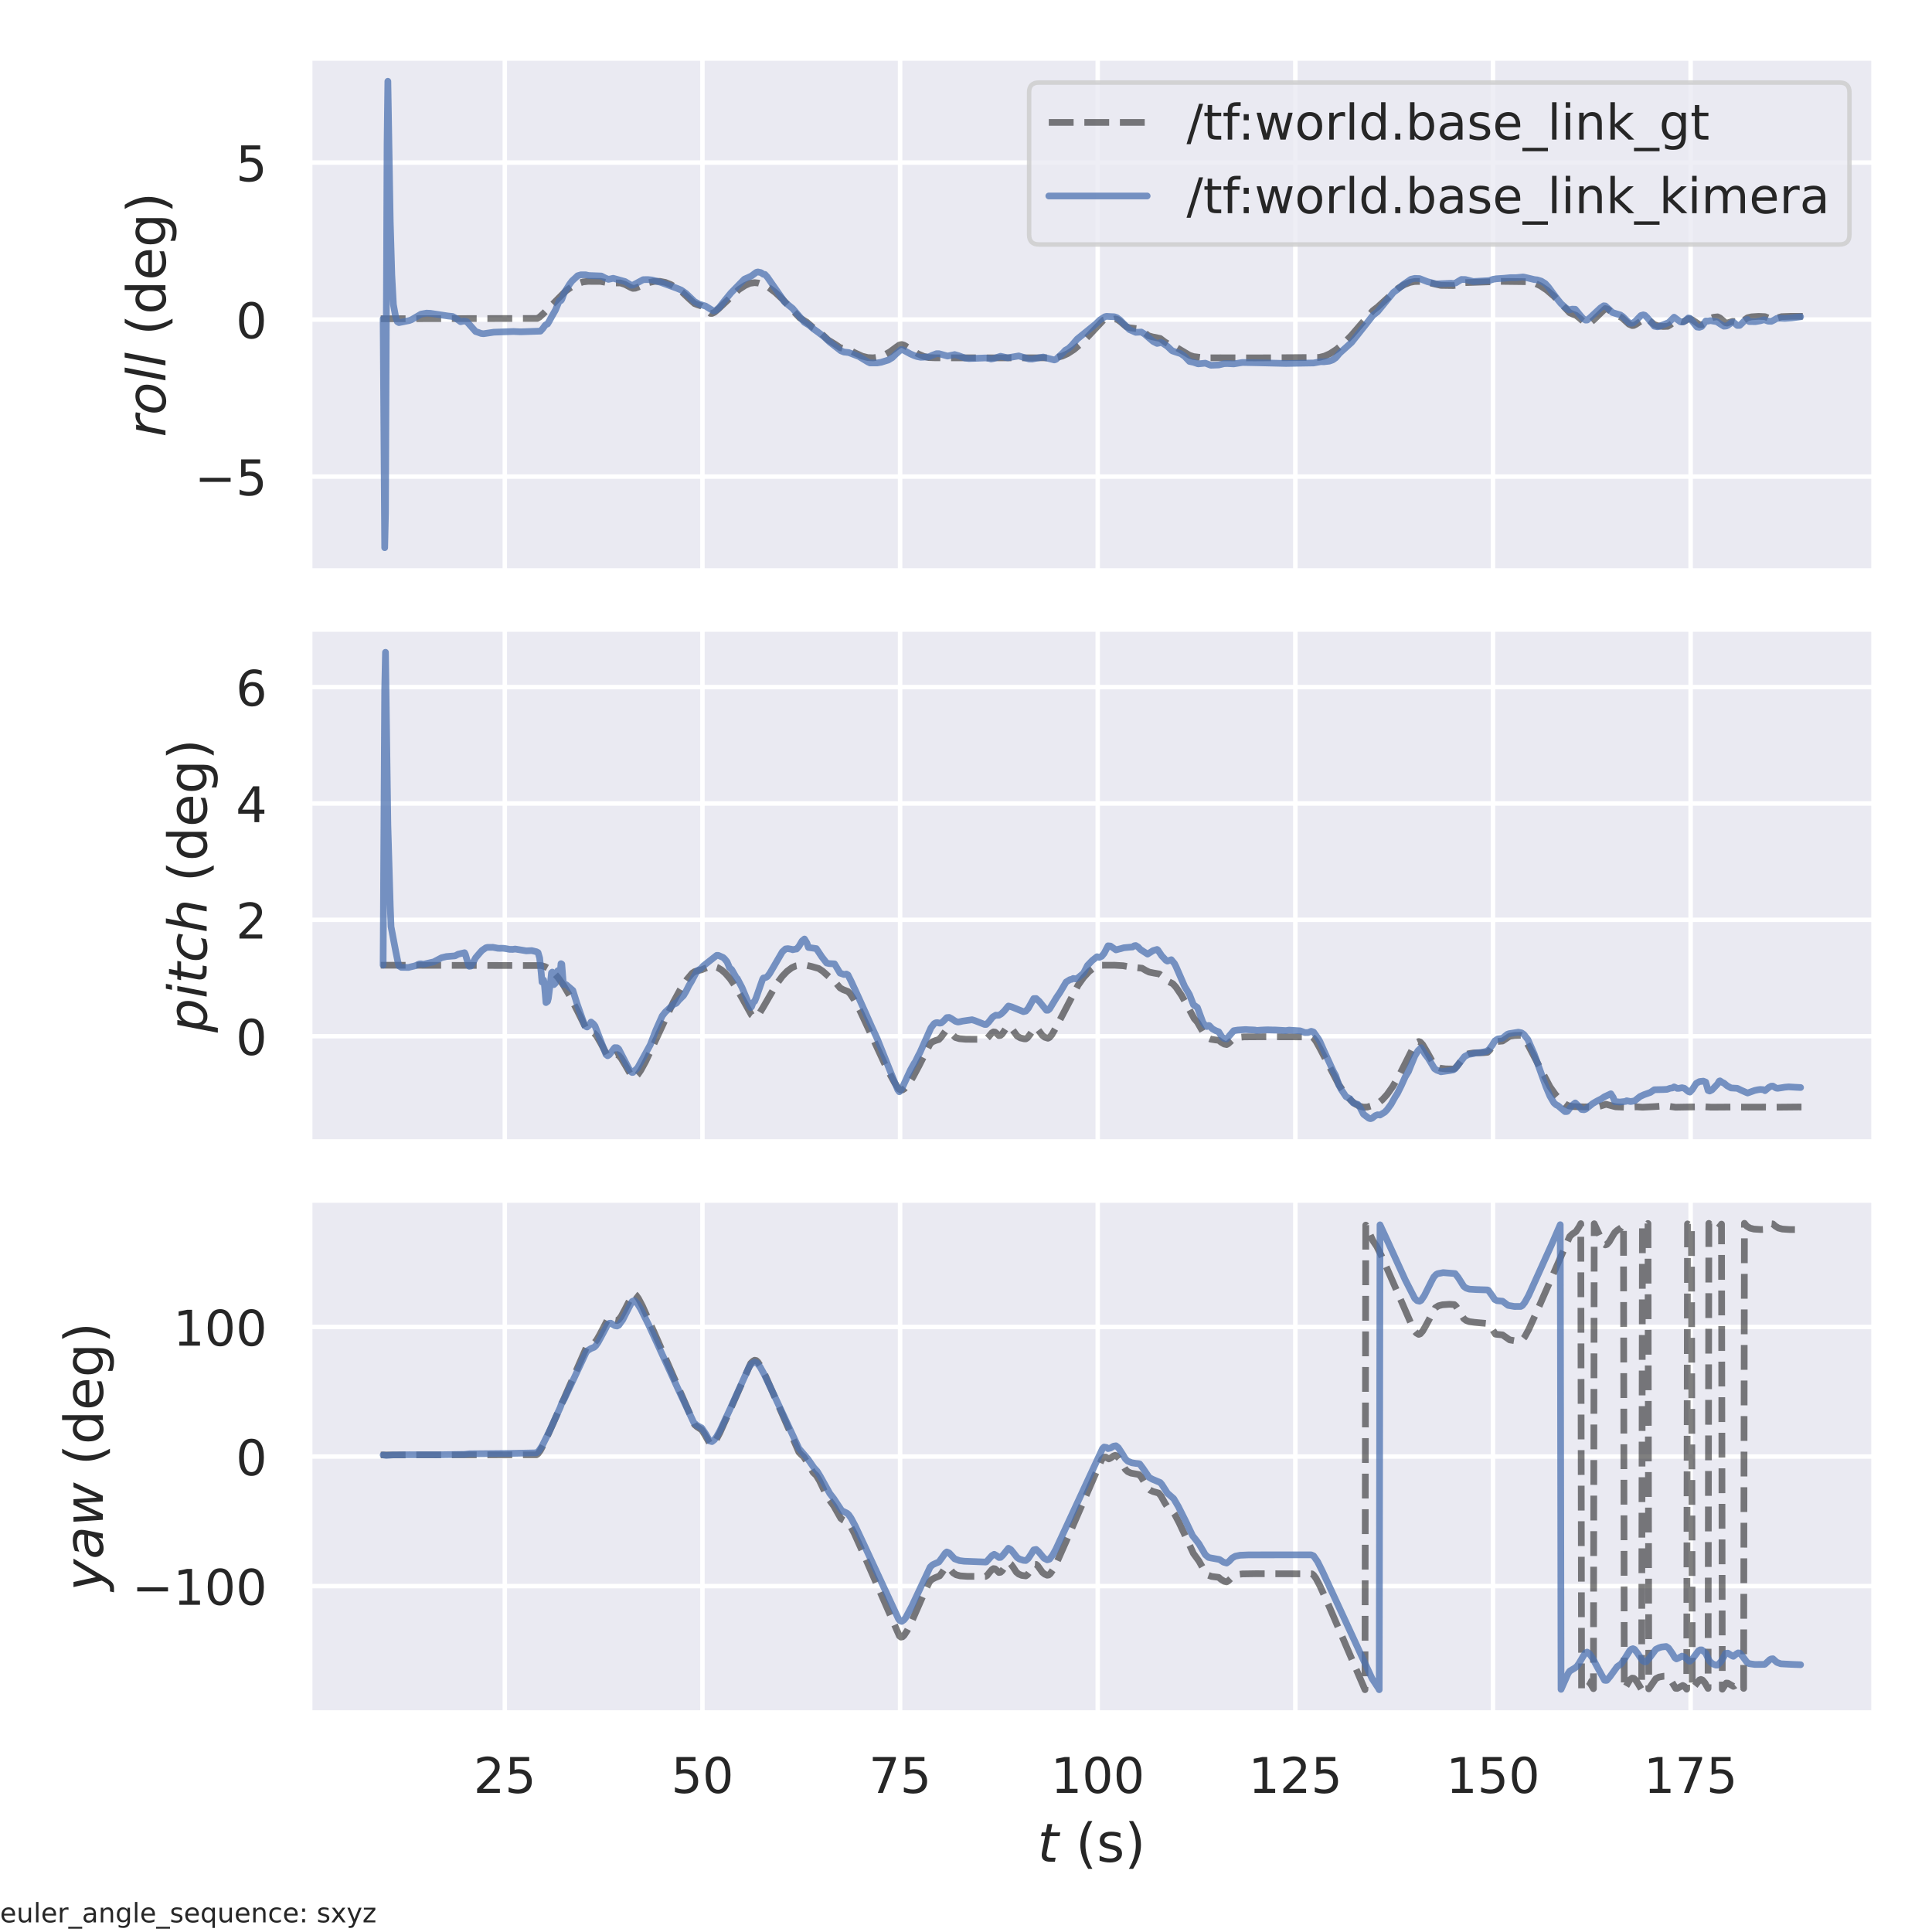 <?xml version="1.0" encoding="utf-8" standalone="no"?>
<!DOCTYPE svg PUBLIC "-//W3C//DTD SVG 1.1//EN"
  "http://www.w3.org/Graphics/SVG/1.1/DTD/svg11.dtd">
<!-- Created with matplotlib (https://matplotlib.org/) -->
<svg height="432pt" version="1.1" viewBox="0 0 432 432" width="432pt" xmlns="http://www.w3.org/2000/svg" xmlns:xlink="http://www.w3.org/1999/xlink">
 <defs>
  <style type="text/css">*{stroke-linecap:butt;stroke-linejoin:round;}</style>
 </defs>
 <g id="figure_1">
  <g id="patch_1">
   <path d="M 0 432 
L 432 432 
L 432 0 
L 0 0 
z
" style="fill:#ffffff;"/>
  </g>
  <g id="axes_1">
   <g id="patch_2">
    <path d="M 69.233 127.68 
L 419.04 127.68 
L 419.04 12.96 
L 69.233 12.96 
z
" style="fill:#eaeaf2;"/>
   </g>
   <g id="matplotlib.axis_1">
    <g id="xtick_1">
     <g id="line2d_1">
      <path clip-path="url(#pe163d6ebb3)" d="M 112.877 127.68 
L 112.877 12.96 
" style="fill:none;stroke:#ffffff;stroke-linecap:round;"/>
     </g>
    </g>
    <g id="xtick_2">
     <g id="line2d_2">
      <path clip-path="url(#pe163d6ebb3)" d="M 157.069 127.68 
L 157.069 12.96 
" style="fill:none;stroke:#ffffff;stroke-linecap:round;"/>
     </g>
    </g>
    <g id="xtick_3">
     <g id="line2d_3">
      <path clip-path="url(#pe163d6ebb3)" d="M 201.261 127.68 
L 201.261 12.96 
" style="fill:none;stroke:#ffffff;stroke-linecap:round;"/>
     </g>
    </g>
    <g id="xtick_4">
     <g id="line2d_4">
      <path clip-path="url(#pe163d6ebb3)" d="M 245.453 127.68 
L 245.453 12.96 
" style="fill:none;stroke:#ffffff;stroke-linecap:round;"/>
     </g>
    </g>
    <g id="xtick_5">
     <g id="line2d_5">
      <path clip-path="url(#pe163d6ebb3)" d="M 289.645 127.68 
L 289.645 12.96 
" style="fill:none;stroke:#ffffff;stroke-linecap:round;"/>
     </g>
    </g>
    <g id="xtick_6">
     <g id="line2d_6">
      <path clip-path="url(#pe163d6ebb3)" d="M 333.838 127.68 
L 333.838 12.96 
" style="fill:none;stroke:#ffffff;stroke-linecap:round;"/>
     </g>
    </g>
    <g id="xtick_7">
     <g id="line2d_7">
      <path clip-path="url(#pe163d6ebb3)" d="M 378.03 127.68 
L 378.03 12.96 
" style="fill:none;stroke:#ffffff;stroke-linecap:round;"/>
     </g>
    </g>
   </g>
   <g id="matplotlib.axis_2">
    <g id="ytick_1">
     <g id="line2d_8">
      <path clip-path="url(#pe163d6ebb3)" d="M 69.233 106.562 
L 419.04 106.562 
" style="fill:none;stroke:#ffffff;stroke-linecap:round;"/>
     </g>
     <g id="text_1">
      <!-- −5 -->
      <g style="fill:#262626;" transform="translate(43.516 110.741)scale(0.11 -0.11)">
       <defs>
        <path d="M 10.594 35.5 
L 73.188 35.5 
L 73.188 27.203 
L 10.594 27.203 
z
" id="DejaVuSans-8722"/>
        <path d="M 10.797 72.906 
L 49.516 72.906 
L 49.516 64.594 
L 19.828 64.594 
L 19.828 46.734 
Q 21.969 47.469 24.109 47.828 
Q 26.266 48.188 28.422 48.188 
Q 40.625 48.188 47.75 41.5 
Q 54.891 34.812 54.891 23.391 
Q 54.891 11.625 47.562 5.094 
Q 40.234 -1.422 26.906 -1.422 
Q 22.312 -1.422 17.547 -0.641 
Q 12.797 0.141 7.719 1.703 
L 7.719 11.625 
Q 12.109 9.234 16.797 8.062 
Q 21.484 6.891 26.703 6.891 
Q 35.156 6.891 40.078 11.328 
Q 45.016 15.766 45.016 23.391 
Q 45.016 31 40.078 35.438 
Q 35.156 39.891 26.703 39.891 
Q 22.75 39.891 18.812 39.016 
Q 14.891 38.141 10.797 36.281 
z
" id="DejaVuSans-53"/>
       </defs>
       <use xlink:href="#DejaVuSans-8722"/>
       <use x="83.789" xlink:href="#DejaVuSans-53"/>
      </g>
     </g>
    </g>
    <g id="ytick_2">
     <g id="line2d_9">
      <path clip-path="url(#pe163d6ebb3)" d="M 69.233 71.455 
L 419.04 71.455 
" style="fill:none;stroke:#ffffff;stroke-linecap:round;"/>
     </g>
     <g id="text_2">
      <!-- 0 -->
      <g style="fill:#262626;" transform="translate(52.734 75.634)scale(0.11 -0.11)">
       <defs>
        <path d="M 31.781 66.406 
Q 24.172 66.406 20.328 58.906 
Q 16.5 51.422 16.5 36.375 
Q 16.5 21.391 20.328 13.891 
Q 24.172 6.391 31.781 6.391 
Q 39.453 6.391 43.281 13.891 
Q 47.125 21.391 47.125 36.375 
Q 47.125 51.422 43.281 58.906 
Q 39.453 66.406 31.781 66.406 
z
M 31.781 74.219 
Q 44.047 74.219 50.516 64.516 
Q 56.984 54.828 56.984 36.375 
Q 56.984 17.969 50.516 8.266 
Q 44.047 -1.422 31.781 -1.422 
Q 19.531 -1.422 13.062 8.266 
Q 6.594 17.969 6.594 36.375 
Q 6.594 54.828 13.062 64.516 
Q 19.531 74.219 31.781 74.219 
z
" id="DejaVuSans-48"/>
       </defs>
       <use xlink:href="#DejaVuSans-48"/>
      </g>
     </g>
    </g>
    <g id="ytick_3">
     <g id="line2d_10">
      <path clip-path="url(#pe163d6ebb3)" d="M 69.233 36.347 
L 419.04 36.347 
" style="fill:none;stroke:#ffffff;stroke-linecap:round;"/>
     </g>
     <g id="text_3">
      <!-- 5 -->
      <g style="fill:#262626;" transform="translate(52.734 40.526)scale(0.11 -0.11)">
       <use xlink:href="#DejaVuSans-53"/>
      </g>
     </g>
    </g>
    <g id="text_4">
     <!-- $roll$ (deg) -->
     <g style="fill:#262626;" transform="translate(36.996 97.74)rotate(-90)scale(0.12 -0.12)">
      <defs>
       <path d="M 44.578 46.391 
Q 43.219 47.125 41.453 47.516 
Q 39.703 47.906 37.703 47.906 
Q 30.516 47.906 25.141 42.453 
Q 19.781 37.016 18.016 27.875 
L 12.5 0 
L 3.516 0 
L 14.203 54.688 
L 23.188 54.688 
L 21.484 46.188 
Q 25.047 50.922 30 53.453 
Q 34.969 56 40.578 56 
Q 42.047 56 43.453 55.828 
Q 44.875 55.672 46.297 55.281 
z
" id="DejaVuSans-Oblique-114"/>
       <path d="M 25.391 -1.422 
Q 15.766 -1.422 10.172 4.516 
Q 4.594 10.453 4.594 20.703 
Q 4.594 26.656 6.516 32.828 
Q 8.453 39.016 11.531 43.219 
Q 16.359 49.75 22.312 52.875 
Q 28.266 56 35.797 56 
Q 45.125 56 50.859 50.188 
Q 56.594 44.391 56.594 35.016 
Q 56.594 28.516 54.688 22.062 
Q 52.781 15.625 49.703 11.375 
Q 44.922 4.828 38.969 1.703 
Q 33.016 -1.422 25.391 -1.422 
z
M 13.922 21 
Q 13.922 13.578 17.016 9.891 
Q 20.125 6.203 26.422 6.203 
Q 35.453 6.203 41.375 14.078 
Q 47.312 21.969 47.312 34.078 
Q 47.312 41.156 44.141 44.766 
Q 40.969 48.391 34.812 48.391 
Q 29.734 48.391 25.781 46.016 
Q 21.828 43.656 18.703 38.812 
Q 16.406 35.203 15.156 30.562 
Q 13.922 25.922 13.922 21 
z
" id="DejaVuSans-Oblique-111"/>
       <path d="M 18.312 75.984 
L 27.297 75.984 
L 12.5 0 
L 3.516 0 
z
" id="DejaVuSans-Oblique-108"/>
       <path id="DejaVuSans-32"/>
       <path d="M 31 75.875 
Q 24.469 64.656 21.281 53.656 
Q 18.109 42.672 18.109 31.391 
Q 18.109 20.125 21.312 9.062 
Q 24.516 -2 31 -13.188 
L 23.188 -13.188 
Q 15.875 -1.703 12.234 9.375 
Q 8.594 20.453 8.594 31.391 
Q 8.594 42.281 12.203 53.312 
Q 15.828 64.359 23.188 75.875 
z
" id="DejaVuSans-40"/>
       <path d="M 45.406 46.391 
L 45.406 75.984 
L 54.391 75.984 
L 54.391 0 
L 45.406 0 
L 45.406 8.203 
Q 42.578 3.328 38.25 0.953 
Q 33.938 -1.422 27.875 -1.422 
Q 17.969 -1.422 11.734 6.484 
Q 5.516 14.406 5.516 27.297 
Q 5.516 40.188 11.734 48.094 
Q 17.969 56 27.875 56 
Q 33.938 56 38.25 53.625 
Q 42.578 51.266 45.406 46.391 
z
M 14.797 27.297 
Q 14.797 17.391 18.875 11.75 
Q 22.953 6.109 30.078 6.109 
Q 37.203 6.109 41.297 11.75 
Q 45.406 17.391 45.406 27.297 
Q 45.406 37.203 41.297 42.844 
Q 37.203 48.484 30.078 48.484 
Q 22.953 48.484 18.875 42.844 
Q 14.797 37.203 14.797 27.297 
z
" id="DejaVuSans-100"/>
       <path d="M 56.203 29.594 
L 56.203 25.203 
L 14.891 25.203 
Q 15.484 15.922 20.484 11.062 
Q 25.484 6.203 34.422 6.203 
Q 39.594 6.203 44.453 7.469 
Q 49.312 8.734 54.109 11.281 
L 54.109 2.781 
Q 49.266 0.734 44.188 -0.344 
Q 39.109 -1.422 33.891 -1.422 
Q 20.797 -1.422 13.156 6.188 
Q 5.516 13.812 5.516 26.812 
Q 5.516 40.234 12.766 48.109 
Q 20.016 56 32.328 56 
Q 43.359 56 49.781 48.891 
Q 56.203 41.797 56.203 29.594 
z
M 47.219 32.234 
Q 47.125 39.594 43.094 43.984 
Q 39.062 48.391 32.422 48.391 
Q 24.906 48.391 20.391 44.141 
Q 15.875 39.891 15.188 32.172 
z
" id="DejaVuSans-101"/>
       <path d="M 45.406 27.984 
Q 45.406 37.75 41.375 43.109 
Q 37.359 48.484 30.078 48.484 
Q 22.859 48.484 18.828 43.109 
Q 14.797 37.75 14.797 27.984 
Q 14.797 18.266 18.828 12.891 
Q 22.859 7.516 30.078 7.516 
Q 37.359 7.516 41.375 12.891 
Q 45.406 18.266 45.406 27.984 
z
M 54.391 6.781 
Q 54.391 -7.172 48.188 -13.984 
Q 42 -20.797 29.203 -20.797 
Q 24.469 -20.797 20.266 -20.094 
Q 16.062 -19.391 12.109 -17.922 
L 12.109 -9.188 
Q 16.062 -11.328 19.922 -12.344 
Q 23.781 -13.375 27.781 -13.375 
Q 36.625 -13.375 41.016 -8.766 
Q 45.406 -4.156 45.406 5.172 
L 45.406 9.625 
Q 42.625 4.781 38.281 2.391 
Q 33.938 0 27.875 0 
Q 17.828 0 11.672 7.656 
Q 5.516 15.328 5.516 27.984 
Q 5.516 40.672 11.672 48.328 
Q 17.828 56 27.875 56 
Q 33.938 56 38.281 53.609 
Q 42.625 51.219 45.406 46.391 
L 45.406 54.688 
L 54.391 54.688 
z
" id="DejaVuSans-103"/>
       <path d="M 8.016 75.875 
L 15.828 75.875 
Q 23.141 64.359 26.781 53.312 
Q 30.422 42.281 30.422 31.391 
Q 30.422 20.453 26.781 9.375 
Q 23.141 -1.703 15.828 -13.188 
L 8.016 -13.188 
Q 14.5 -2 17.703 9.062 
Q 20.906 20.125 20.906 31.391 
Q 20.906 42.672 17.703 53.656 
Q 14.5 64.656 8.016 75.875 
z
" id="DejaVuSans-41"/>
      </defs>
      <use transform="translate(0 0.016)" xlink:href="#DejaVuSans-Oblique-114"/>
      <use transform="translate(41.113 0.016)" xlink:href="#DejaVuSans-Oblique-111"/>
      <use transform="translate(102.295 0.016)" xlink:href="#DejaVuSans-Oblique-108"/>
      <use transform="translate(130.078 0.016)" xlink:href="#DejaVuSans-Oblique-108"/>
      <use transform="translate(157.861 0.016)" xlink:href="#DejaVuSans-32"/>
      <use transform="translate(189.648 0.016)" xlink:href="#DejaVuSans-40"/>
      <use transform="translate(228.662 0.016)" xlink:href="#DejaVuSans-100"/>
      <use transform="translate(292.139 0.016)" xlink:href="#DejaVuSans-101"/>
      <use transform="translate(353.662 0.016)" xlink:href="#DejaVuSans-103"/>
      <use transform="translate(417.139 0.016)" xlink:href="#DejaVuSans-41"/>
     </g>
    </g>
   </g>
   <g id="line2d_11">
    <path clip-path="url(#pe163d6ebb3)" d="M 85.133 71.276 
L 120.133 71.201 
L 120.663 70.884 
L 121.547 70.072 
L 126.497 65.074 
L 127.911 64.072 
L 129.148 63.431 
L 130.386 63.032 
L 131.446 62.914 
L 134.275 62.92 
L 135.512 63.151 
L 136.396 63.274 
L 138.694 63.263 
L 139.754 63.601 
L 140.992 64.258 
L 141.522 64.477 
L 142.052 64.441 
L 142.936 64.102 
L 145.057 63.193 
L 146.295 62.925 
L 147.532 62.909 
L 148.77 63.149 
L 150.007 63.638 
L 151.244 64.362 
L 152.658 65.449 
L 154.249 66.951 
L 155.31 67.889 
L 156.017 68.154 
L 156.901 68.44 
L 157.608 68.987 
L 158.845 70.076 
L 159.199 70.084 
L 159.729 69.846 
L 160.613 69.107 
L 165.209 64.732 
L 166.623 63.817 
L 167.684 63.349 
L 168.744 63.203 
L 169.628 63.296 
L 170.689 63.647 
L 171.926 64.32 
L 173.34 65.378 
L 174.931 66.862 
L 177.053 69.184 
L 178.82 71.072 
L 180.411 72.043 
L 181.825 73.279 
L 182.709 73.745 
L 183.77 74.708 
L 185.184 76.037 
L 186.775 77.007 
L 187.835 77.733 
L 188.719 77.958 
L 189.78 78.178 
L 191.194 78.917 
L 192.785 79.642 
L 194.022 79.955 
L 195.26 80.016 
L 196.497 79.82 
L 197.734 79.373 
L 198.972 78.689 
L 200.386 77.641 
L 201.093 77.144 
L 201.623 77.032 
L 202.154 77.186 
L 203.214 77.828 
L 205.336 79.166 
L 206.573 79.693 
L 207.634 79.946 
L 209.224 80.01 
L 224.25 80.016 
L 226.901 80.017 
L 230.613 80.011 
L 232.381 80.002 
L 234.856 80.024 
L 236.27 79.938 
L 237.507 79.626 
L 238.745 79.067 
L 240.159 78.145 
L 241.75 76.795 
L 243.518 74.987 
L 246.699 71.597 
L 247.053 71.499 
L 247.583 71.648 
L 247.937 71.727 
L 248.467 71.562 
L 249.351 71.318 
L 249.881 71.458 
L 250.588 71.975 
L 251.826 73.041 
L 252.533 73.288 
L 253.77 73.439 
L 254.831 73.583 
L 255.538 74.069 
L 256.775 75.062 
L 257.659 75.321 
L 259.427 75.682 
L 260.487 76.488 
L 261.194 76.892 
L 262.609 77.43 
L 265.967 79.43 
L 266.851 79.726 
L 269.149 80.019 
L 272.861 80.001 
L 275.336 80.011 
L 280.816 80.024 
L 294.957 79.93 
L 296.195 79.617 
L 297.432 79.056 
L 298.846 78.131 
L 300.437 76.777 
L 302.205 74.967 
L 304.856 71.885 
L 306.978 69.467 
L 308.038 68.661 
L 312.634 64.464 
L 314.048 63.624 
L 315.286 63.141 
L 316.346 62.941 
L 317.937 62.931 
L 319.175 63.121 
L 322.18 63.812 
L 325.008 63.854 
L 325.715 63.711 
L 327.659 63.192 
L 329.781 63.123 
L 333.493 62.997 
L 334.907 62.908 
L 341.978 62.993 
L 343.215 63.33 
L 344.452 63.913 
L 345.867 64.86 
L 347.458 66.233 
L 349.402 68.257 
L 350.993 69.939 
L 351.7 70.255 
L 352.407 70.51 
L 353.114 71.068 
L 354.705 72.473 
L 355.059 72.451 
L 355.589 72.183 
L 356.473 71.404 
L 358.947 68.997 
L 359.478 69.129 
L 360.185 69.631 
L 361.245 70.495 
L 362.129 70.779 
L 362.66 71.056 
L 363.543 71.843 
L 364.251 72.489 
L 364.958 72.795 
L 365.311 72.771 
L 365.841 72.502 
L 367.786 71.192 
L 368.316 71.331 
L 369.023 71.847 
L 369.907 72.577 
L 370.614 72.839 
L 371.852 72.999 
L 372.912 72.961 
L 373.443 72.655 
L 374.857 71.593 
L 375.387 71.737 
L 376.094 71.939 
L 376.448 71.918 
L 376.978 71.651 
L 377.508 71.303 
L 377.862 71.291 
L 378.392 71.529 
L 379.983 72.573 
L 380.513 72.62 
L 381.044 72.372 
L 381.927 71.608 
L 382.458 71.207 
L 383.165 70.939 
L 384.049 70.846 
L 384.579 71.093 
L 385.463 71.856 
L 385.816 72.16 
L 386.17 72.241 
L 386.7 72.073 
L 387.407 71.855 
L 387.761 71.872 
L 388.998 72.198 
L 389.528 71.901 
L 390.766 71.05 
L 391.65 70.843 
L 393.241 70.743 
L 394.655 70.802 
L 396.069 71.398 
L 396.422 71.381 
L 398.367 70.806 
L 400.488 70.731 
L 403.14 70.729 
L 403.14 70.729 
" style="fill:none;stroke:#000000;stroke-dasharray:5.55,2.4;stroke-dashoffset:0;stroke-opacity:0.5;stroke-width:1.5;"/>
   </g>
   <g id="line2d_12">
    <path clip-path="url(#pe163d6ebb3)" d="M 85.666 71.29 
L 86.02 122.465 
L 86.197 114.663 
L 86.55 32.248 
L 86.727 18.175 
L 87.257 49.512 
L 87.611 61.499 
L 87.964 68.092 
L 88.495 71 
L 88.848 71.926 
L 89.202 72.14 
L 91.5 71.678 
L 92.03 71.479 
L 94.151 70.238 
L 95.389 70.018 
L 96.272 70.065 
L 100.161 70.656 
L 101.222 70.768 
L 101.929 71.179 
L 102.99 71.939 
L 103.343 71.866 
L 103.697 71.777 
L 104.227 71.873 
L 104.404 71.939 
L 106.348 74.129 
L 106.879 74.299 
L 107.586 74.559 
L 108.116 74.622 
L 110.414 74.28 
L 114.833 74.123 
L 116.424 74.194 
L 120.843 74.044 
L 121.374 73.461 
L 121.904 72.715 
L 122.257 72.494 
L 122.434 72.441 
L 122.788 71.852 
L 123.318 70.878 
L 124.202 69.324 
L 125.086 67.197 
L 125.263 67.103 
L 125.439 67.198 
L 125.616 66.94 
L 126.146 65.511 
L 127.384 63.518 
L 127.914 62.822 
L 128.798 62.008 
L 129.151 61.661 
L 129.858 61.454 
L 130.919 61.444 
L 131.626 61.605 
L 134.454 61.714 
L 135.338 62.171 
L 136.045 62.463 
L 136.576 62.353 
L 137.106 62.227 
L 139.758 62.956 
L 141.172 63.792 
L 141.525 63.761 
L 143.823 62.533 
L 144.354 62.523 
L 144.884 62.518 
L 145.768 62.604 
L 147.005 62.926 
L 147.889 63.189 
L 148.419 63.385 
L 151.424 64.485 
L 152.308 64.853 
L 153.369 65.595 
L 155.313 67.455 
L 156.374 68.018 
L 157.788 68.453 
L 159.556 69.557 
L 160.086 69.391 
L 160.793 68.79 
L 162.03 67.215 
L 163.445 65.494 
L 166.45 62.415 
L 167.157 62.114 
L 168.041 61.695 
L 169.101 60.902 
L 169.455 60.809 
L 170.162 60.964 
L 170.692 61.329 
L 171.046 61.363 
L 171.576 61.951 
L 172.46 63.222 
L 175.465 67.539 
L 177.232 68.978 
L 179.884 72.082 
L 180.945 72.726 
L 181.828 73.498 
L 182.889 74.254 
L 184.126 75.191 
L 185.541 76.502 
L 188.015 78.44 
L 188.722 78.716 
L 189.783 78.836 
L 192.081 79.726 
L 194.026 80.91 
L 194.556 81.162 
L 196.147 81.155 
L 197.031 81.003 
L 198.622 80.508 
L 199.505 79.977 
L 200.212 79.279 
L 201.45 78.168 
L 201.803 78.191 
L 202.334 78.467 
L 203.571 79.138 
L 204.455 79.525 
L 204.985 79.704 
L 205.869 79.888 
L 207.637 79.805 
L 208.521 79.425 
L 209.404 79.081 
L 209.935 79.08 
L 211.879 79.622 
L 213.47 79.283 
L 214.354 79.538 
L 215.768 80.059 
L 216.652 80.177 
L 219.303 80.077 
L 220.364 80.034 
L 221.071 80.125 
L 221.601 80.273 
L 222.132 80.177 
L 223.723 79.661 
L 225.314 80.013 
L 227.788 79.585 
L 229.202 80.002 
L 230.086 80.264 
L 230.793 80.289 
L 231.854 80.076 
L 233.268 79.837 
L 233.975 80.035 
L 235.743 80.485 
L 236.096 80.369 
L 237.687 78.896 
L 238.218 78.314 
L 238.925 77.92 
L 239.632 77.246 
L 240.869 75.812 
L 244.935 72.521 
L 245.996 71.501 
L 247.056 70.823 
L 247.41 70.733 
L 248.293 70.789 
L 249.177 70.829 
L 249.708 71.016 
L 250.415 71.538 
L 252.536 73.689 
L 253.95 74.315 
L 255.187 74.246 
L 255.895 74.671 
L 256.955 75.579 
L 257.839 76.341 
L 258.723 76.79 
L 259.076 76.72 
L 259.607 76.579 
L 259.96 76.717 
L 261.021 77.429 
L 262.081 78.435 
L 262.965 78.743 
L 264.026 79.075 
L 264.91 79.703 
L 265.97 80.82 
L 266.854 81.004 
L 267.915 81.366 
L 269.506 81.204 
L 270.743 81.675 
L 272.511 81.606 
L 273.748 81.313 
L 274.455 81.293 
L 275.869 81.365 
L 277.814 81.05 
L 280.996 81.113 
L 287.536 81.269 
L 293.723 81.164 
L 295.314 80.871 
L 296.021 80.892 
L 297.258 80.748 
L 297.965 80.496 
L 298.673 80.006 
L 299.556 78.962 
L 302.208 76.573 
L 305.39 72.555 
L 306.981 70.524 
L 308.041 69.687 
L 311.577 65.374 
L 312.461 64.742 
L 313.698 63.68 
L 315.466 62.459 
L 316.349 62.248 
L 317.41 62.292 
L 319.178 62.983 
L 321.122 63.489 
L 324.481 63.338 
L 325.011 63.395 
L 325.541 63.243 
L 326.072 62.908 
L 326.779 62.487 
L 327.663 62.505 
L 329.43 62.945 
L 332.966 62.752 
L 333.85 62.457 
L 334.557 62.339 
L 336.324 62.218 
L 337.738 62.086 
L 338.976 62.086 
L 340.567 61.93 
L 341.097 62.038 
L 343.041 62.504 
L 343.749 62.588 
L 344.632 62.855 
L 345.516 63.401 
L 346.223 64.18 
L 348.168 66.811 
L 349.052 67.891 
L 350.112 68.859 
L 350.819 69.308 
L 351.173 69.227 
L 351.526 69.129 
L 352.233 69.156 
L 353.471 70.661 
L 354.001 71.253 
L 354.531 71.574 
L 354.885 71.563 
L 355.592 70.992 
L 357.89 68.848 
L 358.597 68.379 
L 358.951 68.416 
L 359.658 69.062 
L 360.542 69.88 
L 361.602 70.213 
L 362.309 70.418 
L 362.84 70.786 
L 364.254 72.169 
L 364.784 72.301 
L 365.138 72.231 
L 365.668 71.831 
L 366.905 70.555 
L 367.436 70.401 
L 367.789 70.497 
L 368.319 71.014 
L 369.91 72.941 
L 370.617 73.07 
L 370.971 72.997 
L 373.092 72.144 
L 373.976 71.286 
L 374.33 70.928 
L 375.744 71.966 
L 376.274 71.998 
L 376.628 71.857 
L 377.511 71.093 
L 377.865 71.174 
L 379.456 73.12 
L 379.986 73.186 
L 380.516 73.003 
L 381.224 72.07 
L 381.4 71.78 
L 381.931 71.796 
L 382.461 71.692 
L 383.875 71.935 
L 384.229 72.16 
L 384.759 72.513 
L 385.112 72.731 
L 385.466 72.944 
L 385.996 72.9 
L 386.35 72.735 
L 387.234 72.09 
L 387.587 72.022 
L 388.471 72.777 
L 389.001 72.763 
L 389.532 72.272 
L 390.062 71.718 
L 390.415 71.53 
L 390.769 71.441 
L 391.123 71.899 
L 392.537 71.922 
L 393.597 71.732 
L 394.481 71.487 
L 394.835 71.614 
L 395.365 71.817 
L 396.072 71.851 
L 396.602 71.599 
L 397.309 71.191 
L 398.017 71.152 
L 399.077 71.198 
L 400.668 71.079 
L 402.613 70.835 
L 402.613 70.835 
" style="fill:none;stroke:#4c72b0;stroke-linecap:round;stroke-opacity:0.75;stroke-width:1.5;"/>
   </g>
   <g id="patch_3">
    <path d="M 69.233 127.68 
L 69.233 12.96 
" style="fill:none;stroke:#ffffff;stroke-linecap:square;stroke-linejoin:miter;stroke-width:1.25;"/>
   </g>
   <g id="patch_4">
    <path d="M 419.04 127.68 
L 419.04 12.96 
" style="fill:none;stroke:#ffffff;stroke-linecap:square;stroke-linejoin:miter;stroke-width:1.25;"/>
   </g>
   <g id="patch_5">
    <path d="M 69.233 127.68 
L 419.04 127.68 
" style="fill:none;stroke:#ffffff;stroke-linecap:square;stroke-linejoin:miter;stroke-width:1.25;"/>
   </g>
   <g id="patch_6">
    <path d="M 69.233 12.96 
L 419.04 12.96 
" style="fill:none;stroke:#ffffff;stroke-linecap:square;stroke-linejoin:miter;stroke-width:1.25;"/>
   </g>
   <g id="legend_1">
    <g id="patch_7">
     <path d="M 232.312 54.664 
L 411.34 54.664 
Q 413.54 54.664 413.54 52.464 
L 413.54 20.66 
Q 413.54 18.46 411.34 18.46 
L 232.312 18.46 
Q 230.112 18.46 230.112 20.66 
L 230.112 52.464 
Q 230.112 54.664 232.312 54.664 
z
" style="fill:#eaeaf2;opacity:0.8;stroke:#cccccc;stroke-linejoin:miter;"/>
    </g>
    <g id="line2d_13">
     <path d="M 234.512 27.368 
L 256.512 27.368 
" style="fill:none;stroke:#000000;stroke-dasharray:5.55,2.4;stroke-dashoffset:0;stroke-opacity:0.5;stroke-width:1.5;"/>
    </g>
    <g id="line2d_14"/>
    <g id="text_5">
     <!-- /tf:world.base_link_gt -->
     <g style="fill:#262626;" transform="translate(265.312 31.218)scale(0.11 -0.11)">
      <defs>
       <path d="M 25.391 72.906 
L 33.688 72.906 
L 8.297 -9.281 
L 0 -9.281 
z
" id="DejaVuSans-47"/>
       <path d="M 18.312 70.219 
L 18.312 54.688 
L 36.812 54.688 
L 36.812 47.703 
L 18.312 47.703 
L 18.312 18.016 
Q 18.312 11.328 20.141 9.422 
Q 21.969 7.516 27.594 7.516 
L 36.812 7.516 
L 36.812 0 
L 27.594 0 
Q 17.188 0 13.234 3.875 
Q 9.281 7.766 9.281 18.016 
L 9.281 47.703 
L 2.688 47.703 
L 2.688 54.688 
L 9.281 54.688 
L 9.281 70.219 
z
" id="DejaVuSans-116"/>
       <path d="M 37.109 75.984 
L 37.109 68.5 
L 28.516 68.5 
Q 23.688 68.5 21.797 66.547 
Q 19.922 64.594 19.922 59.516 
L 19.922 54.688 
L 34.719 54.688 
L 34.719 47.703 
L 19.922 47.703 
L 19.922 0 
L 10.891 0 
L 10.891 47.703 
L 2.297 47.703 
L 2.297 54.688 
L 10.891 54.688 
L 10.891 58.5 
Q 10.891 67.625 15.141 71.797 
Q 19.391 75.984 28.609 75.984 
z
" id="DejaVuSans-102"/>
       <path d="M 11.719 12.406 
L 22.016 12.406 
L 22.016 0 
L 11.719 0 
z
M 11.719 51.703 
L 22.016 51.703 
L 22.016 39.312 
L 11.719 39.312 
z
" id="DejaVuSans-58"/>
       <path d="M 4.203 54.688 
L 13.188 54.688 
L 24.422 12.016 
L 35.594 54.688 
L 46.188 54.688 
L 57.422 12.016 
L 68.609 54.688 
L 77.594 54.688 
L 63.281 0 
L 52.688 0 
L 40.922 44.828 
L 29.109 0 
L 18.5 0 
z
" id="DejaVuSans-119"/>
       <path d="M 30.609 48.391 
Q 23.391 48.391 19.188 42.75 
Q 14.984 37.109 14.984 27.297 
Q 14.984 17.484 19.156 11.844 
Q 23.344 6.203 30.609 6.203 
Q 37.797 6.203 41.984 11.859 
Q 46.188 17.531 46.188 27.297 
Q 46.188 37.016 41.984 42.703 
Q 37.797 48.391 30.609 48.391 
z
M 30.609 56 
Q 42.328 56 49.016 48.375 
Q 55.719 40.766 55.719 27.297 
Q 55.719 13.875 49.016 6.219 
Q 42.328 -1.422 30.609 -1.422 
Q 18.844 -1.422 12.172 6.219 
Q 5.516 13.875 5.516 27.297 
Q 5.516 40.766 12.172 48.375 
Q 18.844 56 30.609 56 
z
" id="DejaVuSans-111"/>
       <path d="M 41.109 46.297 
Q 39.594 47.172 37.812 47.578 
Q 36.031 48 33.891 48 
Q 26.266 48 22.188 43.047 
Q 18.109 38.094 18.109 28.812 
L 18.109 0 
L 9.078 0 
L 9.078 54.688 
L 18.109 54.688 
L 18.109 46.188 
Q 20.953 51.172 25.484 53.578 
Q 30.031 56 36.531 56 
Q 37.453 56 38.578 55.875 
Q 39.703 55.766 41.062 55.516 
z
" id="DejaVuSans-114"/>
       <path d="M 9.422 75.984 
L 18.406 75.984 
L 18.406 0 
L 9.422 0 
z
" id="DejaVuSans-108"/>
       <path d="M 10.688 12.406 
L 21 12.406 
L 21 0 
L 10.688 0 
z
" id="DejaVuSans-46"/>
       <path d="M 48.688 27.297 
Q 48.688 37.203 44.609 42.844 
Q 40.531 48.484 33.406 48.484 
Q 26.266 48.484 22.188 42.844 
Q 18.109 37.203 18.109 27.297 
Q 18.109 17.391 22.188 11.75 
Q 26.266 6.109 33.406 6.109 
Q 40.531 6.109 44.609 11.75 
Q 48.688 17.391 48.688 27.297 
z
M 18.109 46.391 
Q 20.953 51.266 25.266 53.625 
Q 29.594 56 35.594 56 
Q 45.562 56 51.781 48.094 
Q 58.016 40.188 58.016 27.297 
Q 58.016 14.406 51.781 6.484 
Q 45.562 -1.422 35.594 -1.422 
Q 29.594 -1.422 25.266 0.953 
Q 20.953 3.328 18.109 8.203 
L 18.109 0 
L 9.078 0 
L 9.078 75.984 
L 18.109 75.984 
z
" id="DejaVuSans-98"/>
       <path d="M 34.281 27.484 
Q 23.391 27.484 19.188 25 
Q 14.984 22.516 14.984 16.5 
Q 14.984 11.719 18.141 8.906 
Q 21.297 6.109 26.703 6.109 
Q 34.188 6.109 38.703 11.406 
Q 43.219 16.703 43.219 25.484 
L 43.219 27.484 
z
M 52.203 31.203 
L 52.203 0 
L 43.219 0 
L 43.219 8.297 
Q 40.141 3.328 35.547 0.953 
Q 30.953 -1.422 24.312 -1.422 
Q 15.922 -1.422 10.953 3.297 
Q 6 8.016 6 15.922 
Q 6 25.141 12.172 29.828 
Q 18.359 34.516 30.609 34.516 
L 43.219 34.516 
L 43.219 35.406 
Q 43.219 41.609 39.141 45 
Q 35.062 48.391 27.688 48.391 
Q 23 48.391 18.547 47.266 
Q 14.109 46.141 10.016 43.891 
L 10.016 52.203 
Q 14.938 54.109 19.578 55.047 
Q 24.219 56 28.609 56 
Q 40.484 56 46.344 49.844 
Q 52.203 43.703 52.203 31.203 
z
" id="DejaVuSans-97"/>
       <path d="M 44.281 53.078 
L 44.281 44.578 
Q 40.484 46.531 36.375 47.5 
Q 32.281 48.484 27.875 48.484 
Q 21.188 48.484 17.844 46.438 
Q 14.5 44.391 14.5 40.281 
Q 14.5 37.156 16.891 35.375 
Q 19.281 33.594 26.516 31.984 
L 29.594 31.297 
Q 39.156 29.25 43.188 25.516 
Q 47.219 21.781 47.219 15.094 
Q 47.219 7.469 41.188 3.016 
Q 35.156 -1.422 24.609 -1.422 
Q 20.219 -1.422 15.453 -0.562 
Q 10.688 0.297 5.422 2 
L 5.422 11.281 
Q 10.406 8.688 15.234 7.391 
Q 20.062 6.109 24.812 6.109 
Q 31.156 6.109 34.562 8.281 
Q 37.984 10.453 37.984 14.406 
Q 37.984 18.062 35.516 20.016 
Q 33.062 21.969 24.703 23.781 
L 21.578 24.516 
Q 13.234 26.266 9.516 29.906 
Q 5.812 33.547 5.812 39.891 
Q 5.812 47.609 11.281 51.797 
Q 16.75 56 26.812 56 
Q 31.781 56 36.172 55.266 
Q 40.578 54.547 44.281 53.078 
z
" id="DejaVuSans-115"/>
       <path d="M 50.984 -16.609 
L 50.984 -23.578 
L -0.984 -23.578 
L -0.984 -16.609 
z
" id="DejaVuSans-95"/>
       <path d="M 9.422 54.688 
L 18.406 54.688 
L 18.406 0 
L 9.422 0 
z
M 9.422 75.984 
L 18.406 75.984 
L 18.406 64.594 
L 9.422 64.594 
z
" id="DejaVuSans-105"/>
       <path d="M 54.891 33.016 
L 54.891 0 
L 45.906 0 
L 45.906 32.719 
Q 45.906 40.484 42.875 44.328 
Q 39.844 48.188 33.797 48.188 
Q 26.516 48.188 22.312 43.547 
Q 18.109 38.922 18.109 30.906 
L 18.109 0 
L 9.078 0 
L 9.078 54.688 
L 18.109 54.688 
L 18.109 46.188 
Q 21.344 51.125 25.703 53.562 
Q 30.078 56 35.797 56 
Q 45.219 56 50.047 50.172 
Q 54.891 44.344 54.891 33.016 
z
" id="DejaVuSans-110"/>
       <path d="M 9.078 75.984 
L 18.109 75.984 
L 18.109 31.109 
L 44.922 54.688 
L 56.391 54.688 
L 27.391 29.109 
L 57.625 0 
L 45.906 0 
L 18.109 26.703 
L 18.109 0 
L 9.078 0 
z
" id="DejaVuSans-107"/>
      </defs>
      <use xlink:href="#DejaVuSans-47"/>
      <use x="33.691" xlink:href="#DejaVuSans-116"/>
      <use x="72.9" xlink:href="#DejaVuSans-102"/>
      <use x="104.48" xlink:href="#DejaVuSans-58"/>
      <use x="138.172" xlink:href="#DejaVuSans-119"/>
      <use x="219.959" xlink:href="#DejaVuSans-111"/>
      <use x="281.141" xlink:href="#DejaVuSans-114"/>
      <use x="322.254" xlink:href="#DejaVuSans-108"/>
      <use x="350.037" xlink:href="#DejaVuSans-100"/>
      <use x="413.514" xlink:href="#DejaVuSans-46"/>
      <use x="445.301" xlink:href="#DejaVuSans-98"/>
      <use x="508.777" xlink:href="#DejaVuSans-97"/>
      <use x="570.057" xlink:href="#DejaVuSans-115"/>
      <use x="622.156" xlink:href="#DejaVuSans-101"/>
      <use x="683.68" xlink:href="#DejaVuSans-95"/>
      <use x="733.68" xlink:href="#DejaVuSans-108"/>
      <use x="761.463" xlink:href="#DejaVuSans-105"/>
      <use x="789.246" xlink:href="#DejaVuSans-110"/>
      <use x="852.625" xlink:href="#DejaVuSans-107"/>
      <use x="910.535" xlink:href="#DejaVuSans-95"/>
      <use x="960.535" xlink:href="#DejaVuSans-103"/>
      <use x="1024.012" xlink:href="#DejaVuSans-116"/>
     </g>
    </g>
    <g id="line2d_15">
     <path d="M 234.512 43.82 
L 256.512 43.82 
" style="fill:none;stroke:#4c72b0;stroke-linecap:round;stroke-opacity:0.75;stroke-width:1.5;"/>
    </g>
    <g id="line2d_16"/>
    <g id="text_6">
     <!-- /tf:world.base_link_kimera -->
     <g style="fill:#262626;" transform="translate(265.312 47.67)scale(0.11 -0.11)">
      <defs>
       <path d="M 52 44.188 
Q 55.375 50.25 60.062 53.125 
Q 64.75 56 71.094 56 
Q 79.641 56 84.281 50.016 
Q 88.922 44.047 88.922 33.016 
L 88.922 0 
L 79.891 0 
L 79.891 32.719 
Q 79.891 40.578 77.094 44.375 
Q 74.312 48.188 68.609 48.188 
Q 61.625 48.188 57.562 43.547 
Q 53.516 38.922 53.516 30.906 
L 53.516 0 
L 44.484 0 
L 44.484 32.719 
Q 44.484 40.625 41.703 44.406 
Q 38.922 48.188 33.109 48.188 
Q 26.219 48.188 22.156 43.531 
Q 18.109 38.875 18.109 30.906 
L 18.109 0 
L 9.078 0 
L 9.078 54.688 
L 18.109 54.688 
L 18.109 46.188 
Q 21.188 51.219 25.484 53.609 
Q 29.781 56 35.688 56 
Q 41.656 56 45.828 52.969 
Q 50 49.953 52 44.188 
z
" id="DejaVuSans-109"/>
      </defs>
      <use xlink:href="#DejaVuSans-47"/>
      <use x="33.691" xlink:href="#DejaVuSans-116"/>
      <use x="72.9" xlink:href="#DejaVuSans-102"/>
      <use x="104.48" xlink:href="#DejaVuSans-58"/>
      <use x="138.172" xlink:href="#DejaVuSans-119"/>
      <use x="219.959" xlink:href="#DejaVuSans-111"/>
      <use x="281.141" xlink:href="#DejaVuSans-114"/>
      <use x="322.254" xlink:href="#DejaVuSans-108"/>
      <use x="350.037" xlink:href="#DejaVuSans-100"/>
      <use x="413.514" xlink:href="#DejaVuSans-46"/>
      <use x="445.301" xlink:href="#DejaVuSans-98"/>
      <use x="508.777" xlink:href="#DejaVuSans-97"/>
      <use x="570.057" xlink:href="#DejaVuSans-115"/>
      <use x="622.156" xlink:href="#DejaVuSans-101"/>
      <use x="683.68" xlink:href="#DejaVuSans-95"/>
      <use x="733.68" xlink:href="#DejaVuSans-108"/>
      <use x="761.463" xlink:href="#DejaVuSans-105"/>
      <use x="789.246" xlink:href="#DejaVuSans-110"/>
      <use x="852.625" xlink:href="#DejaVuSans-107"/>
      <use x="910.535" xlink:href="#DejaVuSans-95"/>
      <use x="960.535" xlink:href="#DejaVuSans-107"/>
      <use x="1018.445" xlink:href="#DejaVuSans-105"/>
      <use x="1046.229" xlink:href="#DejaVuSans-109"/>
      <use x="1143.641" xlink:href="#DejaVuSans-101"/>
      <use x="1205.164" xlink:href="#DejaVuSans-114"/>
      <use x="1246.277" xlink:href="#DejaVuSans-97"/>
     </g>
    </g>
   </g>
  </g>
  <g id="axes_2">
   <g id="patch_8">
    <path d="M 69.233 255.36 
L 419.04 255.36 
L 419.04 140.64 
L 69.233 140.64 
z
" style="fill:#eaeaf2;"/>
   </g>
   <g id="matplotlib.axis_3">
    <g id="xtick_8">
     <g id="line2d_17">
      <path clip-path="url(#p25a8f9ff16)" d="M 112.877 255.36 
L 112.877 140.64 
" style="fill:none;stroke:#ffffff;stroke-linecap:round;"/>
     </g>
    </g>
    <g id="xtick_9">
     <g id="line2d_18">
      <path clip-path="url(#p25a8f9ff16)" d="M 157.069 255.36 
L 157.069 140.64 
" style="fill:none;stroke:#ffffff;stroke-linecap:round;"/>
     </g>
    </g>
    <g id="xtick_10">
     <g id="line2d_19">
      <path clip-path="url(#p25a8f9ff16)" d="M 201.261 255.36 
L 201.261 140.64 
" style="fill:none;stroke:#ffffff;stroke-linecap:round;"/>
     </g>
    </g>
    <g id="xtick_11">
     <g id="line2d_20">
      <path clip-path="url(#p25a8f9ff16)" d="M 245.453 255.36 
L 245.453 140.64 
" style="fill:none;stroke:#ffffff;stroke-linecap:round;"/>
     </g>
    </g>
    <g id="xtick_12">
     <g id="line2d_21">
      <path clip-path="url(#p25a8f9ff16)" d="M 289.645 255.36 
L 289.645 140.64 
" style="fill:none;stroke:#ffffff;stroke-linecap:round;"/>
     </g>
    </g>
    <g id="xtick_13">
     <g id="line2d_22">
      <path clip-path="url(#p25a8f9ff16)" d="M 333.838 255.36 
L 333.838 140.64 
" style="fill:none;stroke:#ffffff;stroke-linecap:round;"/>
     </g>
    </g>
    <g id="xtick_14">
     <g id="line2d_23">
      <path clip-path="url(#p25a8f9ff16)" d="M 378.03 255.36 
L 378.03 140.64 
" style="fill:none;stroke:#ffffff;stroke-linecap:round;"/>
     </g>
    </g>
   </g>
   <g id="matplotlib.axis_4">
    <g id="ytick_4">
     <g id="line2d_24">
      <path clip-path="url(#p25a8f9ff16)" d="M 69.233 231.701 
L 419.04 231.701 
" style="fill:none;stroke:#ffffff;stroke-linecap:round;"/>
     </g>
     <g id="text_7">
      <!-- 0 -->
      <g style="fill:#262626;" transform="translate(52.734 235.88)scale(0.11 -0.11)">
       <use xlink:href="#DejaVuSans-48"/>
      </g>
     </g>
    </g>
    <g id="ytick_5">
     <g id="line2d_25">
      <path clip-path="url(#p25a8f9ff16)" d="M 69.233 205.678 
L 419.04 205.678 
" style="fill:none;stroke:#ffffff;stroke-linecap:round;"/>
     </g>
     <g id="text_8">
      <!-- 2 -->
      <g style="fill:#262626;" transform="translate(52.734 209.858)scale(0.11 -0.11)">
       <defs>
        <path d="M 19.188 8.297 
L 53.609 8.297 
L 53.609 0 
L 7.328 0 
L 7.328 8.297 
Q 12.938 14.109 22.625 23.891 
Q 32.328 33.688 34.812 36.531 
Q 39.547 41.844 41.422 45.531 
Q 43.312 49.219 43.312 52.781 
Q 43.312 58.594 39.234 62.25 
Q 35.156 65.922 28.609 65.922 
Q 23.969 65.922 18.812 64.312 
Q 13.672 62.703 7.812 59.422 
L 7.812 69.391 
Q 13.766 71.781 18.938 73 
Q 24.125 74.219 28.422 74.219 
Q 39.75 74.219 46.484 68.547 
Q 53.219 62.891 53.219 53.422 
Q 53.219 48.922 51.531 44.891 
Q 49.859 40.875 45.406 35.406 
Q 44.188 33.984 37.641 27.219 
Q 31.109 20.453 19.188 8.297 
z
" id="DejaVuSans-50"/>
       </defs>
       <use xlink:href="#DejaVuSans-50"/>
      </g>
     </g>
    </g>
    <g id="ytick_6">
     <g id="line2d_26">
      <path clip-path="url(#p25a8f9ff16)" d="M 69.233 179.656 
L 419.04 179.656 
" style="fill:none;stroke:#ffffff;stroke-linecap:round;"/>
     </g>
     <g id="text_9">
      <!-- 4 -->
      <g style="fill:#262626;" transform="translate(52.734 183.835)scale(0.11 -0.11)">
       <defs>
        <path d="M 37.797 64.312 
L 12.891 25.391 
L 37.797 25.391 
z
M 35.203 72.906 
L 47.609 72.906 
L 47.609 25.391 
L 58.016 25.391 
L 58.016 17.188 
L 47.609 17.188 
L 47.609 0 
L 37.797 0 
L 37.797 17.188 
L 4.891 17.188 
L 4.891 26.703 
z
" id="DejaVuSans-52"/>
       </defs>
       <use xlink:href="#DejaVuSans-52"/>
      </g>
     </g>
    </g>
    <g id="ytick_7">
     <g id="line2d_27">
      <path clip-path="url(#p25a8f9ff16)" d="M 69.233 153.633 
L 419.04 153.633 
" style="fill:none;stroke:#ffffff;stroke-linecap:round;"/>
     </g>
     <g id="text_10">
      <!-- 6 -->
      <g style="fill:#262626;" transform="translate(52.734 157.812)scale(0.11 -0.11)">
       <defs>
        <path d="M 33.016 40.375 
Q 26.375 40.375 22.484 35.828 
Q 18.609 31.297 18.609 23.391 
Q 18.609 15.531 22.484 10.953 
Q 26.375 6.391 33.016 6.391 
Q 39.656 6.391 43.531 10.953 
Q 47.406 15.531 47.406 23.391 
Q 47.406 31.297 43.531 35.828 
Q 39.656 40.375 33.016 40.375 
z
M 52.594 71.297 
L 52.594 62.312 
Q 48.875 64.062 45.094 64.984 
Q 41.312 65.922 37.594 65.922 
Q 27.828 65.922 22.672 59.328 
Q 17.531 52.734 16.797 39.406 
Q 19.672 43.656 24.016 45.922 
Q 28.375 48.188 33.594 48.188 
Q 44.578 48.188 50.953 41.516 
Q 57.328 34.859 57.328 23.391 
Q 57.328 12.156 50.688 5.359 
Q 44.047 -1.422 33.016 -1.422 
Q 20.359 -1.422 13.672 8.266 
Q 6.984 17.969 6.984 36.375 
Q 6.984 53.656 15.188 63.938 
Q 23.391 74.219 37.203 74.219 
Q 40.922 74.219 44.703 73.484 
Q 48.484 72.75 52.594 71.297 
z
" id="DejaVuSans-54"/>
       </defs>
       <use xlink:href="#DejaVuSans-54"/>
      </g>
     </g>
    </g>
    <g id="text_11">
     <!-- $pitch$ (deg) -->
     <g style="fill:#262626;" transform="translate(46.214 230.88)rotate(-90)scale(0.12 -0.12)">
      <defs>
       <path d="M 49.609 33.688 
Q 49.609 40.875 46.484 44.672 
Q 43.359 48.484 37.5 48.484 
Q 33.5 48.484 29.859 46.438 
Q 26.219 44.391 23.391 40.484 
Q 20.609 36.625 18.938 31.156 
Q 17.281 25.688 17.281 20.312 
Q 17.281 13.484 20.406 9.797 
Q 23.531 6.109 29.297 6.109 
Q 33.547 6.109 37.188 8.109 
Q 40.828 10.109 43.406 13.922 
Q 46.188 17.922 47.891 23.344 
Q 49.609 28.766 49.609 33.688 
z
M 21.781 46.391 
Q 25.391 51.125 30.297 53.562 
Q 35.203 56 41.219 56 
Q 49.609 56 54.25 50.5 
Q 58.891 45.016 58.891 35.109 
Q 58.891 27 56 19.656 
Q 53.125 12.312 47.703 6.5 
Q 44.094 2.641 39.547 0.609 
Q 35.016 -1.422 29.984 -1.422 
Q 24.172 -1.422 20.219 1 
Q 16.266 3.422 14.312 8.203 
L 8.688 -20.797 
L -0.297 -20.797 
L 14.406 54.688 
L 23.391 54.688 
z
" id="DejaVuSans-Oblique-112"/>
       <path d="M 18.312 75.984 
L 27.297 75.984 
L 25.094 64.594 
L 16.109 64.594 
z
M 14.203 54.688 
L 23.188 54.688 
L 12.5 0 
L 3.516 0 
z
" id="DejaVuSans-Oblique-105"/>
       <path d="M 42.281 54.688 
L 40.922 47.703 
L 23 47.703 
L 17.188 18.016 
Q 16.891 16.359 16.75 15.234 
Q 16.609 14.109 16.609 13.484 
Q 16.609 10.359 18.484 8.938 
Q 20.359 7.516 24.516 7.516 
L 33.594 7.516 
L 32.078 0 
L 23.484 0 
Q 15.484 0 11.547 3.125 
Q 7.625 6.25 7.625 12.594 
Q 7.625 13.719 7.766 15.062 
Q 7.906 16.406 8.203 18.016 
L 14.016 47.703 
L 6.391 47.703 
L 7.812 54.688 
L 15.281 54.688 
L 18.312 70.219 
L 27.297 70.219 
L 24.312 54.688 
z
" id="DejaVuSans-Oblique-116"/>
       <path d="M 53.609 52.594 
L 51.812 43.703 
Q 48.578 46.047 44.938 47.219 
Q 41.312 48.391 37.406 48.391 
Q 33.109 48.391 29.219 46.875 
Q 25.344 45.359 22.703 42.578 
Q 18.5 38.328 16.203 32.609 
Q 13.922 26.906 13.922 20.797 
Q 13.922 13.422 17.609 9.812 
Q 21.297 6.203 28.812 6.203 
Q 32.516 6.203 36.688 7.328 
Q 40.875 8.453 45.406 10.688 
L 43.703 1.812 
Q 39.797 0.203 35.672 -0.609 
Q 31.547 -1.422 27.203 -1.422 
Q 16.312 -1.422 10.453 4.016 
Q 4.594 9.469 4.594 19.578 
Q 4.594 28.078 7.641 35.234 
Q 10.688 42.391 16.703 48.094 
Q 20.797 52 26.312 54 
Q 31.844 56 38.375 56 
Q 42.188 56 45.938 55.141 
Q 49.703 54.297 53.609 52.594 
z
" id="DejaVuSans-Oblique-99"/>
       <path d="M 55.719 33.016 
L 49.312 0 
L 40.281 0 
L 46.688 32.672 
Q 47.125 34.969 47.359 36.719 
Q 47.609 38.484 47.609 39.5 
Q 47.609 43.609 45.016 45.891 
Q 42.438 48.188 37.797 48.188 
Q 30.562 48.188 25.266 43.297 
Q 19.969 38.422 18.406 30.328 
L 12.5 0 
L 3.516 0 
L 18.312 75.984 
L 27.297 75.984 
L 21.484 46.094 
Q 24.906 50.688 30.219 53.344 
Q 35.547 56 41.406 56 
Q 48.641 56 52.609 52.094 
Q 56.594 48.188 56.594 41.109 
Q 56.594 39.359 56.375 37.359 
Q 56.156 35.359 55.719 33.016 
z
" id="DejaVuSans-Oblique-104"/>
      </defs>
      <use transform="translate(0 0.016)" xlink:href="#DejaVuSans-Oblique-112"/>
      <use transform="translate(63.477 0.016)" xlink:href="#DejaVuSans-Oblique-105"/>
      <use transform="translate(91.26 0.016)" xlink:href="#DejaVuSans-Oblique-116"/>
      <use transform="translate(130.469 0.016)" xlink:href="#DejaVuSans-Oblique-99"/>
      <use transform="translate(185.449 0.016)" xlink:href="#DejaVuSans-Oblique-104"/>
      <use transform="translate(248.828 0.016)" xlink:href="#DejaVuSans-32"/>
      <use transform="translate(280.615 0.016)" xlink:href="#DejaVuSans-40"/>
      <use transform="translate(319.629 0.016)" xlink:href="#DejaVuSans-100"/>
      <use transform="translate(383.105 0.016)" xlink:href="#DejaVuSans-101"/>
      <use transform="translate(444.629 0.016)" xlink:href="#DejaVuSans-103"/>
      <use transform="translate(508.105 0.016)" xlink:href="#DejaVuSans-41"/>
     </g>
    </g>
   </g>
   <g id="line2d_28">
    <path clip-path="url(#p25a8f9ff16)" d="M 85.133 215.824 
L 121.017 215.901 
L 121.901 216.156 
L 122.785 216.642 
L 123.668 217.363 
L 124.729 218.525 
L 125.966 220.25 
L 127.381 222.641 
L 129.148 226.118 
L 131.093 230.036 
L 131.623 230.519 
L 132.33 230.843 
L 132.86 231.042 
L 133.391 231.632 
L 134.275 233.146 
L 135.865 236.119 
L 136.219 236.41 
L 136.573 236.382 
L 137.633 235.842 
L 137.987 235.795 
L 138.34 235.988 
L 138.871 236.604 
L 139.754 238.059 
L 141.345 240.817 
L 141.699 240.951 
L 142.052 240.827 
L 142.583 240.331 
L 143.29 239.312 
L 144.35 237.369 
L 146.295 233.247 
L 150.537 224.131 
L 152.128 221.23 
L 153.542 219.082 
L 154.78 217.611 
L 155.31 217.259 
L 156.194 217.014 
L 156.901 216.835 
L 158.845 216.027 
L 159.552 216.067 
L 160.436 216.342 
L 161.32 216.868 
L 162.204 217.641 
L 163.265 218.868 
L 164.502 220.668 
L 165.916 223.132 
L 168.037 226.955 
L 168.568 227.335 
L 168.921 227.41 
L 169.275 227.217 
L 169.805 226.602 
L 170.689 225.153 
L 173.694 219.96 
L 174.931 218.293 
L 175.992 217.18 
L 177.053 216.388 
L 177.936 215.985 
L 178.82 215.836 
L 180.411 215.858 
L 181.472 216.106 
L 183.063 216.558 
L 183.947 217.148 
L 186.952 219.828 
L 187.835 220.892 
L 188.543 221.297 
L 189.603 221.694 
L 190.133 222.251 
L 191.017 223.585 
L 192.255 225.916 
L 194.376 230.458 
L 198.265 238.848 
L 200.032 242.109 
L 200.916 243.419 
L 201.447 243.759 
L 201.8 243.713 
L 202.33 243.363 
L 203.038 242.562 
L 204.098 240.928 
L 205.512 238.278 
L 207.987 233.376 
L 208.517 232.939 
L 209.224 232.647 
L 209.932 232.436 
L 210.462 231.863 
L 211.522 230.415 
L 211.876 230.368 
L 212.23 230.597 
L 213.644 231.988 
L 214.528 232.256 
L 215.942 232.38 
L 220.184 232.41 
L 220.538 232.33 
L 221.068 231.805 
L 221.775 230.963 
L 222.129 230.735 
L 222.482 230.777 
L 222.836 231.066 
L 223.366 231.571 
L 223.719 231.514 
L 224.073 231.216 
L 224.78 230.189 
L 225.134 229.642 
L 225.487 229.463 
L 225.841 229.602 
L 226.371 230.187 
L 227.432 231.656 
L 228.139 232.073 
L 229.023 232.287 
L 229.376 232.291 
L 229.73 232.061 
L 230.26 231.391 
L 231.321 229.815 
L 231.674 229.837 
L 232.028 230.111 
L 232.558 230.822 
L 233.088 231.536 
L 233.619 231.932 
L 234.326 232.159 
L 234.679 231.973 
L 235.209 231.342 
L 236.093 229.8 
L 241.043 220.321 
L 242.28 218.579 
L 243.518 217.232 
L 244.578 216.422 
L 245.462 216.004 
L 246.346 215.834 
L 249.174 215.822 
L 251.119 215.936 
L 252.533 216.188 
L 255.361 216.495 
L 256.245 217.016 
L 256.952 217.361 
L 258.013 217.575 
L 259.25 217.786 
L 259.957 218.301 
L 261.371 219.514 
L 262.255 219.968 
L 262.962 220.744 
L 264.199 222.572 
L 265.437 224.827 
L 267.028 227.751 
L 267.735 228.556 
L 268.619 230.099 
L 269.503 231.622 
L 270.033 232.068 
L 270.74 232.366 
L 271.801 232.535 
L 272.508 232.612 
L 273.038 233.044 
L 273.745 233.453 
L 274.275 233.566 
L 274.629 233.37 
L 275.866 232.245 
L 276.75 231.976 
L 278.164 231.851 
L 282.583 231.821 
L 293.366 231.857 
L 293.72 232.115 
L 294.25 232.809 
L 295.134 234.394 
L 299.376 242.549 
L 300.791 244.621 
L 302.028 246.022 
L 303.089 246.881 
L 303.972 247.341 
L 304.856 247.562 
L 305.74 247.539 
L 306.624 247.274 
L 308.215 246.604 
L 309.099 245.897 
L 310.159 244.728 
L 311.397 242.982 
L 312.811 240.563 
L 314.579 237.06 
L 316.346 233.521 
L 316.877 233.038 
L 317.23 232.881 
L 317.584 233.008 
L 318.114 233.582 
L 318.998 235.067 
L 320.765 238.212 
L 321.296 238.595 
L 322.003 238.848 
L 323.24 239.002 
L 325.008 239.036 
L 325.361 238.859 
L 325.892 238.28 
L 327.659 235.916 
L 328.367 235.616 
L 329.427 235.445 
L 331.725 235.378 
L 332.609 235.296 
L 333.139 234.781 
L 333.846 233.659 
L 334.377 232.933 
L 334.907 232.87 
L 335.968 232.773 
L 337.558 231.712 
L 338.619 231.542 
L 340.033 231.493 
L 340.387 231.689 
L 340.917 232.329 
L 341.801 233.876 
L 346.574 243.002 
L 347.811 244.758 
L 349.048 246.123 
L 350.109 246.949 
L 350.816 247.288 
L 351.877 247.437 
L 354.352 247.504 
L 355.235 247.487 
L 356.826 247.562 
L 357.71 247.365 
L 359.124 246.92 
L 360.008 247.155 
L 361.245 247.481 
L 363.367 247.577 
L 366.018 247.49 
L 367.256 247.58 
L 369.907 247.444 
L 371.675 247.325 
L 373.266 247.391 
L 374.68 247.578 
L 379.453 247.494 
L 380.69 247.447 
L 382.634 247.569 
L 386.7 247.54 
L 388.291 247.532 
L 389.352 247.546 
L 390.943 247.558 
L 394.832 247.546 
L 396.776 247.576 
L 402.079 247.523 
L 403.14 247.524 
L 403.14 247.524 
" style="fill:none;stroke:#000000;stroke-dasharray:5.55,2.4;stroke-dashoffset:0;stroke-opacity:0.5;stroke-width:1.5;"/>
   </g>
   <g id="line2d_29">
    <path clip-path="url(#p25a8f9ff16)" d="M 85.666 215.806 
L 86.02 154.256 
L 86.197 145.855 
L 86.727 184.431 
L 87.257 202.491 
L 87.434 207.199 
L 88.495 212.763 
L 89.025 215.339 
L 89.202 215.98 
L 89.732 216.301 
L 91.323 216.325 
L 92.03 216.144 
L 92.56 216.025 
L 92.914 215.922 
L 93.798 215.526 
L 94.151 215.515 
L 94.682 215.604 
L 96.98 215.079 
L 98.747 214.145 
L 99.808 213.891 
L 100.692 213.816 
L 101.752 213.731 
L 102.459 213.359 
L 103.874 213.03 
L 104.05 213.361 
L 104.757 215.798 
L 104.934 216.072 
L 105.288 216.019 
L 105.818 215.17 
L 106.348 214.163 
L 107.232 213.125 
L 107.762 212.531 
L 108.646 211.925 
L 109 211.834 
L 110.237 211.824 
L 111.298 212.025 
L 111.651 212.045 
L 112.535 212.036 
L 113.065 212.108 
L 113.949 212.275 
L 114.656 212.287 
L 115.187 212.206 
L 116.954 212.49 
L 117.661 212.612 
L 118.899 212.555 
L 119.959 212.813 
L 120.313 213.008 
L 120.667 214.213 
L 121.02 217.558 
L 121.197 219.591 
L 121.55 219.138 
L 121.727 220.059 
L 122.081 224.183 
L 122.434 223.913 
L 122.611 223.251 
L 123.141 219.202 
L 123.318 217.509 
L 123.495 217.363 
L 123.848 220.161 
L 124.202 219.814 
L 124.379 219.189 
L 124.732 217.051 
L 125.086 218.268 
L 125.263 217.548 
L 125.439 215.48 
L 125.616 215.58 
L 125.97 220.148 
L 126.323 220.039 
L 126.677 220.241 
L 128.091 221.458 
L 128.444 222.578 
L 128.975 224.276 
L 130.742 229.308 
L 131.096 229.575 
L 131.273 229.644 
L 131.803 229.191 
L 132.156 228.532 
L 132.687 228.956 
L 133.04 229.407 
L 135.515 235.804 
L 135.869 236.076 
L 136.222 235.861 
L 136.752 235.177 
L 137.283 234.446 
L 137.46 234.253 
L 137.99 234.278 
L 138.343 234.557 
L 139.404 236.619 
L 140.641 238.986 
L 141.172 239.704 
L 141.348 239.817 
L 141.525 239.798 
L 142.586 238.76 
L 145.414 233.591 
L 146.652 230.358 
L 148.066 227.178 
L 148.773 226.28 
L 150.894 224.331 
L 151.071 224.398 
L 151.248 224.307 
L 151.778 223.655 
L 152.838 222.602 
L 153.369 221.707 
L 154.076 220.322 
L 154.606 219.461 
L 155.843 217.109 
L 156.727 216.581 
L 157.258 215.984 
L 160.263 213.617 
L 160.616 213.622 
L 161.677 214.087 
L 162.03 214.412 
L 162.561 215.057 
L 162.914 215.871 
L 163.091 216.346 
L 163.621 216.823 
L 164.682 218.683 
L 164.859 218.802 
L 165.919 220.823 
L 167.687 225.087 
L 167.864 225.277 
L 168.041 225.131 
L 168.394 224.17 
L 168.748 223.885 
L 169.101 223.025 
L 170.515 218.973 
L 170.692 218.683 
L 171.222 218.572 
L 171.576 218.368 
L 172.106 217.672 
L 174.935 212.825 
L 175.642 212.187 
L 176.172 212.117 
L 177.056 212.273 
L 177.232 212.361 
L 177.94 212.212 
L 178.116 212.208 
L 178.647 211.588 
L 179.354 210.386 
L 179.884 209.965 
L 180.414 210.838 
L 180.768 211.855 
L 182.536 212.112 
L 183.243 213.17 
L 183.773 213.965 
L 184.834 215.331 
L 185.364 215.457 
L 186.601 215.518 
L 187.839 217.592 
L 188.722 217.899 
L 189.253 217.793 
L 189.606 217.989 
L 190.313 219.399 
L 191.904 222.847 
L 193.318 225.992 
L 194.909 229.582 
L 196.147 232.254 
L 198.798 238.879 
L 200.743 243.679 
L 201.096 244.125 
L 201.627 243.483 
L 203.571 239.274 
L 203.925 238.627 
L 204.455 237.7 
L 204.632 237.477 
L 205.339 236.029 
L 205.692 235.375 
L 208.167 229.821 
L 208.874 228.893 
L 209.228 228.696 
L 209.581 228.659 
L 210.111 228.784 
L 210.465 228.728 
L 210.995 228.289 
L 211.702 227.541 
L 212.233 227.495 
L 212.763 227.774 
L 213.647 228.365 
L 214.177 228.529 
L 214.531 228.484 
L 215.238 228.323 
L 217.359 228.015 
L 218.066 228.243 
L 220.187 229.076 
L 220.541 229.063 
L 221.071 228.539 
L 221.955 227.418 
L 222.662 226.991 
L 223.016 227.02 
L 223.369 227 
L 223.899 226.692 
L 224.606 226.002 
L 225.314 225.12 
L 225.49 224.946 
L 226.197 225.138 
L 228.849 226.213 
L 229.379 226.079 
L 229.91 225.488 
L 231.147 223.28 
L 231.677 223.268 
L 232.384 223.912 
L 233.975 225.892 
L 234.329 225.892 
L 234.682 225.607 
L 236.273 222.99 
L 236.98 221.963 
L 238.394 219.572 
L 239.278 219.031 
L 239.632 218.988 
L 239.985 218.78 
L 240.516 218.885 
L 241.046 218.643 
L 242.283 217.604 
L 243.167 215.871 
L 244.228 214.771 
L 245.288 213.927 
L 245.819 214.065 
L 246.349 213.82 
L 246.879 213.173 
L 247.763 211.487 
L 248.293 211.534 
L 249.531 212.401 
L 250.238 212.207 
L 250.591 212.125 
L 251.299 211.921 
L 252.889 211.77 
L 253.243 211.75 
L 253.597 211.487 
L 253.95 211.422 
L 254.48 211.747 
L 255.011 212.313 
L 256.602 213.341 
L 257.839 212.557 
L 258.723 212.302 
L 258.9 212.429 
L 259.783 213.739 
L 260.314 214.29 
L 260.667 214.703 
L 261.021 214.91 
L 261.905 214.593 
L 262.612 215.444 
L 262.965 216.145 
L 264.91 220.613 
L 265.617 221.783 
L 265.97 222.402 
L 266.854 224.661 
L 267.738 225.279 
L 268.975 228.622 
L 269.506 229.325 
L 269.859 229.528 
L 270.036 229.485 
L 270.213 229.299 
L 270.39 229.319 
L 271.097 230.054 
L 271.804 230.442 
L 272.511 230.716 
L 273.218 231.857 
L 273.748 232.21 
L 274.278 232.309 
L 275.869 230.465 
L 276.753 230.325 
L 278.521 230.211 
L 279.228 230.261 
L 280.112 230.289 
L 280.642 230.326 
L 280.996 230.416 
L 281.88 230.339 
L 282.94 230.288 
L 283.47 230.271 
L 284.708 230.313 
L 285.238 230.315 
L 287.536 230.445 
L 288.243 230.342 
L 290.718 230.497 
L 291.779 230.89 
L 292.486 230.882 
L 293.193 230.599 
L 293.546 230.698 
L 293.723 230.782 
L 294.784 232.276 
L 295.137 232.905 
L 296.021 234.917 
L 298.142 239.558 
L 298.673 240.52 
L 299.38 242.618 
L 299.91 243.632 
L 300.971 245.213 
L 301.501 245.506 
L 301.854 245.681 
L 302.561 246.616 
L 302.915 246.756 
L 303.445 246.879 
L 303.622 246.94 
L 304.152 247.709 
L 304.859 249.117 
L 305.213 249.403 
L 305.567 249.662 
L 306.097 250.058 
L 306.45 250.142 
L 306.804 250.037 
L 307.511 249.467 
L 308.041 249.261 
L 308.572 249.329 
L 309.632 248.681 
L 310.163 248.129 
L 311.046 246.917 
L 311.93 245.331 
L 312.461 244.508 
L 313.344 242.724 
L 314.228 240.76 
L 314.935 239.612 
L 315.466 238.281 
L 316.349 236.146 
L 317.057 234.955 
L 317.764 234.266 
L 318.647 235.718 
L 319.354 236.618 
L 320.769 238.969 
L 321.299 239.309 
L 322.006 239.556 
L 322.183 239.658 
L 324.304 239.356 
L 325.011 239.211 
L 325.365 238.96 
L 327.486 236.233 
L 328.37 235.771 
L 329.077 235.658 
L 329.43 235.585 
L 330.137 235.401 
L 330.844 235.376 
L 331.198 235.343 
L 331.728 235.221 
L 332.435 235.063 
L 332.966 234.656 
L 333.673 233.706 
L 334.203 232.787 
L 334.91 232.313 
L 335.617 232.209 
L 335.971 232.129 
L 337.031 231.279 
L 337.385 231.142 
L 339.506 230.793 
L 340.213 230.942 
L 340.744 231.307 
L 341.627 232.435 
L 343.041 235.65 
L 344.102 238.614 
L 345.693 243.008 
L 346.577 245.1 
L 347.461 246.608 
L 347.991 247.068 
L 348.345 247.212 
L 349.935 248.554 
L 350.289 248.558 
L 350.466 248.5 
L 351.173 247.597 
L 351.703 247.033 
L 352.233 246.616 
L 353.117 247.479 
L 353.648 248.077 
L 354.178 248.146 
L 354.531 248.03 
L 356.122 246.768 
L 356.829 246.349 
L 357.36 246.059 
L 358.067 245.704 
L 358.774 245.23 
L 360.188 244.571 
L 360.718 245.398 
L 361.072 246.335 
L 361.779 246.379 
L 362.133 246.424 
L 363.547 246.273 
L 363.723 246.13 
L 364.607 246.312 
L 365.491 246.161 
L 366.728 245.178 
L 367.612 244.775 
L 369.026 244.266 
L 369.91 243.668 
L 371.855 243.627 
L 372.739 243.583 
L 373.446 243.339 
L 373.976 243.271 
L 374.33 243.03 
L 375.037 243.366 
L 375.39 243.359 
L 376.097 243.217 
L 376.628 243.343 
L 377.511 244.073 
L 377.865 244.199 
L 378.395 243.625 
L 379.279 242.248 
L 379.986 241.848 
L 380.87 241.747 
L 381.4 241.961 
L 381.931 243.821 
L 382.284 243.96 
L 382.814 243.693 
L 384.052 242.371 
L 384.405 241.76 
L 384.582 241.681 
L 385.112 242.028 
L 385.466 242.184 
L 386.173 242.781 
L 387.057 243.271 
L 387.764 243.312 
L 388.471 243.352 
L 389.355 243.785 
L 390.415 244.255 
L 390.769 244.398 
L 392.36 243.827 
L 393.067 243.677 
L 393.597 243.607 
L 394.304 243.657 
L 394.658 243.876 
L 395.542 243.131 
L 396.072 242.863 
L 396.426 242.857 
L 397.133 243.293 
L 397.486 243.346 
L 398.37 243.22 
L 399.077 243.1 
L 399.961 243.025 
L 401.375 243.109 
L 402.613 243.173 
L 402.613 243.173 
" style="fill:none;stroke:#4c72b0;stroke-linecap:round;stroke-opacity:0.75;stroke-width:1.5;"/>
   </g>
   <g id="patch_9">
    <path d="M 69.233 255.36 
L 69.233 140.64 
" style="fill:none;stroke:#ffffff;stroke-linecap:square;stroke-linejoin:miter;stroke-width:1.25;"/>
   </g>
   <g id="patch_10">
    <path d="M 419.04 255.36 
L 419.04 140.64 
" style="fill:none;stroke:#ffffff;stroke-linecap:square;stroke-linejoin:miter;stroke-width:1.25;"/>
   </g>
   <g id="patch_11">
    <path d="M 69.233 255.36 
L 419.04 255.36 
" style="fill:none;stroke:#ffffff;stroke-linecap:square;stroke-linejoin:miter;stroke-width:1.25;"/>
   </g>
   <g id="patch_12">
    <path d="M 69.233 140.64 
L 419.04 140.64 
" style="fill:none;stroke:#ffffff;stroke-linecap:square;stroke-linejoin:miter;stroke-width:1.25;"/>
   </g>
  </g>
  <g id="axes_3">
   <g id="patch_13">
    <path d="M 69.233 383.04 
L 419.04 383.04 
L 419.04 268.32 
L 69.233 268.32 
z
" style="fill:#eaeaf2;"/>
   </g>
   <g id="matplotlib.axis_5">
    <g id="xtick_15">
     <g id="line2d_30">
      <path clip-path="url(#p064e52b707)" d="M 112.877 383.04 
L 112.877 268.32 
" style="fill:none;stroke:#ffffff;stroke-linecap:round;"/>
     </g>
     <g id="text_12">
      <!-- 25 -->
      <g style="fill:#262626;" transform="translate(105.878 400.898)scale(0.11 -0.11)">
       <use xlink:href="#DejaVuSans-50"/>
       <use x="63.623" xlink:href="#DejaVuSans-53"/>
      </g>
     </g>
    </g>
    <g id="xtick_16">
     <g id="line2d_31">
      <path clip-path="url(#p064e52b707)" d="M 157.069 383.04 
L 157.069 268.32 
" style="fill:none;stroke:#ffffff;stroke-linecap:round;"/>
     </g>
     <g id="text_13">
      <!-- 50 -->
      <g style="fill:#262626;" transform="translate(150.07 400.898)scale(0.11 -0.11)">
       <use xlink:href="#DejaVuSans-53"/>
       <use x="63.623" xlink:href="#DejaVuSans-48"/>
      </g>
     </g>
    </g>
    <g id="xtick_17">
     <g id="line2d_32">
      <path clip-path="url(#p064e52b707)" d="M 201.261 383.04 
L 201.261 268.32 
" style="fill:none;stroke:#ffffff;stroke-linecap:round;"/>
     </g>
     <g id="text_14">
      <!-- 75 -->
      <g style="fill:#262626;" transform="translate(194.262 400.898)scale(0.11 -0.11)">
       <defs>
        <path d="M 8.203 72.906 
L 55.078 72.906 
L 55.078 68.703 
L 28.609 0 
L 18.312 0 
L 43.219 64.594 
L 8.203 64.594 
z
" id="DejaVuSans-55"/>
       </defs>
       <use xlink:href="#DejaVuSans-55"/>
       <use x="63.623" xlink:href="#DejaVuSans-53"/>
      </g>
     </g>
    </g>
    <g id="xtick_18">
     <g id="line2d_33">
      <path clip-path="url(#p064e52b707)" d="M 245.453 383.04 
L 245.453 268.32 
" style="fill:none;stroke:#ffffff;stroke-linecap:round;"/>
     </g>
     <g id="text_15">
      <!-- 100 -->
      <g style="fill:#262626;" transform="translate(234.955 400.898)scale(0.11 -0.11)">
       <defs>
        <path d="M 12.406 8.297 
L 28.516 8.297 
L 28.516 63.922 
L 10.984 60.406 
L 10.984 69.391 
L 28.422 72.906 
L 38.281 72.906 
L 38.281 8.297 
L 54.391 8.297 
L 54.391 0 
L 12.406 0 
z
" id="DejaVuSans-49"/>
       </defs>
       <use xlink:href="#DejaVuSans-49"/>
       <use x="63.623" xlink:href="#DejaVuSans-48"/>
       <use x="127.246" xlink:href="#DejaVuSans-48"/>
      </g>
     </g>
    </g>
    <g id="xtick_19">
     <g id="line2d_34">
      <path clip-path="url(#p064e52b707)" d="M 289.645 383.04 
L 289.645 268.32 
" style="fill:none;stroke:#ffffff;stroke-linecap:round;"/>
     </g>
     <g id="text_16">
      <!-- 125 -->
      <g style="fill:#262626;" transform="translate(279.147 400.898)scale(0.11 -0.11)">
       <use xlink:href="#DejaVuSans-49"/>
       <use x="63.623" xlink:href="#DejaVuSans-50"/>
       <use x="127.246" xlink:href="#DejaVuSans-53"/>
      </g>
     </g>
    </g>
    <g id="xtick_20">
     <g id="line2d_35">
      <path clip-path="url(#p064e52b707)" d="M 333.838 383.04 
L 333.838 268.32 
" style="fill:none;stroke:#ffffff;stroke-linecap:round;"/>
     </g>
     <g id="text_17">
      <!-- 150 -->
      <g style="fill:#262626;" transform="translate(323.339 400.898)scale(0.11 -0.11)">
       <use xlink:href="#DejaVuSans-49"/>
       <use x="63.623" xlink:href="#DejaVuSans-53"/>
       <use x="127.246" xlink:href="#DejaVuSans-48"/>
      </g>
     </g>
    </g>
    <g id="xtick_21">
     <g id="line2d_36">
      <path clip-path="url(#p064e52b707)" d="M 378.03 383.04 
L 378.03 268.32 
" style="fill:none;stroke:#ffffff;stroke-linecap:round;"/>
     </g>
     <g id="text_18">
      <!-- 175 -->
      <g style="fill:#262626;" transform="translate(367.532 400.898)scale(0.11 -0.11)">
       <use xlink:href="#DejaVuSans-49"/>
       <use x="63.623" xlink:href="#DejaVuSans-55"/>
       <use x="127.246" xlink:href="#DejaVuSans-53"/>
      </g>
     </g>
    </g>
    <g id="text_19">
     <!-- $t$ (s) -->
     <g style="fill:#262626;" transform="translate(232.016 416.304)scale(0.12 -0.12)">
      <use transform="translate(0 0.125)" xlink:href="#DejaVuSans-Oblique-116"/>
      <use transform="translate(39.209 0.125)" xlink:href="#DejaVuSans-32"/>
      <use transform="translate(70.996 0.125)" xlink:href="#DejaVuSans-40"/>
      <use transform="translate(110.01 0.125)" xlink:href="#DejaVuSans-115"/>
      <use transform="translate(162.109 0.125)" xlink:href="#DejaVuSans-41"/>
     </g>
    </g>
   </g>
   <g id="matplotlib.axis_6">
    <g id="ytick_8">
     <g id="line2d_37">
      <path clip-path="url(#p064e52b707)" d="M 69.233 354.654 
L 419.04 354.654 
" style="fill:none;stroke:#ffffff;stroke-linecap:round;"/>
     </g>
     <g id="text_20">
      <!-- −100 -->
      <g style="fill:#262626;" transform="translate(29.519 358.833)scale(0.11 -0.11)">
       <use xlink:href="#DejaVuSans-8722"/>
       <use x="83.789" xlink:href="#DejaVuSans-49"/>
       <use x="147.412" xlink:href="#DejaVuSans-48"/>
       <use x="211.035" xlink:href="#DejaVuSans-48"/>
      </g>
     </g>
    </g>
    <g id="ytick_9">
     <g id="line2d_38">
      <path clip-path="url(#p064e52b707)" d="M 69.233 325.683 
L 419.04 325.683 
" style="fill:none;stroke:#ffffff;stroke-linecap:round;"/>
     </g>
     <g id="text_21">
      <!-- 0 -->
      <g style="fill:#262626;" transform="translate(52.734 329.862)scale(0.11 -0.11)">
       <use xlink:href="#DejaVuSans-48"/>
      </g>
     </g>
    </g>
    <g id="ytick_10">
     <g id="line2d_39">
      <path clip-path="url(#p064e52b707)" d="M 69.233 296.711 
L 419.04 296.711 
" style="fill:none;stroke:#ffffff;stroke-linecap:round;"/>
     </g>
     <g id="text_22">
      <!-- 100 -->
      <g style="fill:#262626;" transform="translate(38.736 300.89)scale(0.11 -0.11)">
       <use xlink:href="#DejaVuSans-49"/>
       <use x="63.623" xlink:href="#DejaVuSans-48"/>
       <use x="127.246" xlink:href="#DejaVuSans-48"/>
      </g>
     </g>
    </g>
    <g id="text_23">
     <!-- $yaw$ (deg) -->
     <g style="fill:#262626;" transform="translate(22.999 355.74)rotate(-90)scale(0.12 -0.12)">
      <defs>
       <path d="M 24.812 -5.078 
Q 18.562 -15.578 14.625 -18.188 
Q 10.688 -20.797 4.594 -20.797 
L -2.484 -20.797 
L -0.984 -13.281 
L 4.203 -13.281 
Q 7.953 -13.281 10.594 -11.234 
Q 13.234 -9.188 16.5 -3.219 
L 19.281 2 
L 7.172 54.688 
L 16.703 54.688 
L 25.781 12.797 
L 50.875 54.688 
L 60.297 54.688 
z
" id="DejaVuSans-Oblique-121"/>
       <path d="M 53.719 31.203 
L 47.609 0 
L 38.625 0 
L 40.281 8.297 
Q 36.328 3.422 31.266 1 
Q 26.219 -1.422 20.016 -1.422 
Q 13.031 -1.422 8.562 2.844 
Q 4.109 7.125 4.109 13.812 
Q 4.109 23.391 11.75 28.953 
Q 19.391 34.516 32.812 34.516 
L 45.312 34.516 
L 45.797 36.922 
Q 45.906 37.312 45.953 37.766 
Q 46 38.234 46 39.203 
Q 46 43.562 42.453 45.969 
Q 38.922 48.391 32.516 48.391 
Q 28.125 48.391 23.5 47.266 
Q 18.891 46.141 14.016 43.891 
L 15.578 52.203 
Q 20.656 54.109 25.516 55.047 
Q 30.375 56 34.906 56 
Q 44.578 56 49.625 51.797 
Q 54.688 47.609 54.688 39.594 
Q 54.688 37.984 54.438 35.812 
Q 54.203 33.641 53.719 31.203 
z
M 44 27.484 
L 35.016 27.484 
Q 23.969 27.484 18.672 24.531 
Q 13.375 21.578 13.375 15.375 
Q 13.375 11.078 16.078 8.641 
Q 18.797 6.203 23.578 6.203 
Q 30.906 6.203 36.375 11.453 
Q 41.844 16.703 43.609 25.484 
z
" id="DejaVuSans-Oblique-97"/>
       <path d="M 8.5 54.688 
L 17.391 54.688 
L 19.672 10.688 
L 40.094 54.688 
L 50.484 54.688 
L 53.516 10.688 
L 72.906 54.688 
L 81.891 54.688 
L 56.891 0 
L 46.391 0 
L 43.703 45.312 
L 22.797 0 
L 12.203 0 
z
" id="DejaVuSans-Oblique-119"/>
      </defs>
      <use transform="translate(0 0.016)" xlink:href="#DejaVuSans-Oblique-121"/>
      <use transform="translate(59.18 0.016)" xlink:href="#DejaVuSans-Oblique-97"/>
      <use transform="translate(120.459 0.016)" xlink:href="#DejaVuSans-Oblique-119"/>
      <use transform="translate(202.246 0.016)" xlink:href="#DejaVuSans-32"/>
      <use transform="translate(234.033 0.016)" xlink:href="#DejaVuSans-40"/>
      <use transform="translate(273.047 0.016)" xlink:href="#DejaVuSans-100"/>
      <use transform="translate(336.523 0.016)" xlink:href="#DejaVuSans-101"/>
      <use transform="translate(398.047 0.016)" xlink:href="#DejaVuSans-103"/>
      <use transform="translate(461.523 0.016)" xlink:href="#DejaVuSans-41"/>
     </g>
    </g>
   </g>
   <g id="line2d_40">
    <path clip-path="url(#p064e52b707)" d="M 85.133 325.336 
L 119.956 325.297 
L 120.31 325.029 
L 120.84 324.301 
L 121.724 322.632 
L 123.668 318.303 
L 131.093 301.351 
L 131.623 300.844 
L 132.33 300.506 
L 132.86 300.297 
L 133.391 299.68 
L 134.098 298.447 
L 136.042 294.733 
L 136.396 294.587 
L 136.749 294.762 
L 137.456 295.17 
L 137.987 295.28 
L 138.34 295.071 
L 138.871 294.399 
L 139.754 292.772 
L 141.522 289.325 
L 141.876 289.335 
L 142.229 289.614 
L 142.759 290.351 
L 143.643 292.027 
L 145.588 296.357 
L 155.31 318.56 
L 155.84 319.019 
L 156.901 319.715 
L 157.608 320.834 
L 158.845 323.001 
L 159.199 323.015 
L 159.552 322.753 
L 160.083 322.03 
L 160.967 320.365 
L 162.911 316.039 
L 167.861 304.849 
L 168.391 304.342 
L 168.744 304.149 
L 169.098 304.223 
L 169.451 304.546 
L 170.159 305.632 
L 171.219 307.784 
L 174.047 314.239 
L 178.643 324.715 
L 179.174 325.276 
L 179.704 325.728 
L 180.411 326.823 
L 181.825 329.243 
L 182.532 329.92 
L 183.239 331.087 
L 184.477 333.675 
L 185.184 335.048 
L 186.421 336.711 
L 188.012 339.518 
L 188.543 339.899 
L 189.603 340.442 
L 190.133 341.178 
L 191.017 342.854 
L 192.962 347.184 
L 201.093 365.781 
L 201.447 366.067 
L 201.8 365.994 
L 202.154 365.672 
L 202.861 364.585 
L 203.921 362.434 
L 206.75 355.98 
L 207.81 353.735 
L 208.341 353.175 
L 209.048 352.801 
L 210.108 352.369 
L 210.639 351.654 
L 211.346 350.576 
L 211.699 350.343 
L 212.053 350.453 
L 212.583 351.035 
L 213.113 351.692 
L 213.82 352.137 
L 214.704 352.366 
L 216.295 352.477 
L 220.361 352.488 
L 220.714 352.278 
L 221.245 351.605 
L 221.775 350.985 
L 222.129 350.747 
L 222.482 350.791 
L 222.836 351.093 
L 223.366 351.621 
L 223.719 351.562 
L 224.073 351.25 
L 224.603 350.483 
L 225.31 349.454 
L 225.664 349.449 
L 226.017 349.719 
L 226.548 350.447 
L 227.255 351.534 
L 227.785 351.971 
L 228.492 352.262 
L 229.376 352.373 
L 229.73 352.133 
L 230.26 351.432 
L 231.321 349.78 
L 231.674 349.804 
L 232.028 350.092 
L 232.558 350.837 
L 233.088 351.584 
L 233.619 351.998 
L 234.149 352.225 
L 234.502 352.17 
L 234.856 351.861 
L 235.386 351.097 
L 236.447 349.026 
L 238.745 343.835 
L 246.346 326.369 
L 246.876 325.818 
L 247.23 325.804 
L 247.937 326.211 
L 248.29 326.049 
L 248.997 325.546 
L 249.351 325.419 
L 249.704 325.537 
L 250.235 326.126 
L 250.942 327.342 
L 251.649 328.576 
L 252.179 329.066 
L 252.886 329.393 
L 253.947 329.579 
L 254.654 329.707 
L 255.184 330.273 
L 255.891 331.472 
L 256.598 332.698 
L 257.129 333.186 
L 257.836 333.511 
L 259.073 333.856 
L 259.604 334.499 
L 260.487 336.105 
L 261.018 336.913 
L 261.548 337.356 
L 262.078 337.743 
L 262.609 338.49 
L 263.669 340.518 
L 265.083 343.528 
L 266.851 347.361 
L 268.088 349.049 
L 269.679 351.862 
L 270.21 352.243 
L 270.917 352.498 
L 272.154 352.654 
L 272.508 352.709 
L 273.038 353.162 
L 273.745 353.591 
L 274.275 353.71 
L 274.629 353.504 
L 275.866 352.325 
L 276.573 352.08 
L 277.811 351.93 
L 280.816 351.883 
L 293.366 351.92 
L 293.72 352.189 
L 294.25 352.916 
L 295.134 354.585 
L 297.078 358.912 
L 305.21 377.82 
L 305.387 273.934 
L 306.978 277.418 
L 307.861 278.719 
L 308.922 280.864 
L 311.573 286.906 
L 316.169 297.453 
L 316.7 298.073 
L 317.23 298.373 
L 317.584 298.24 
L 318.114 297.637 
L 318.821 296.413 
L 320.942 292.419 
L 321.649 291.978 
L 322.533 291.752 
L 324.124 291.643 
L 325.185 291.712 
L 325.538 292.032 
L 326.245 293.116 
L 327.306 294.86 
L 327.836 295.257 
L 328.543 295.522 
L 329.781 295.684 
L 332.786 295.955 
L 333.316 296.629 
L 334.377 298.319 
L 334.907 298.385 
L 335.968 298.487 
L 337.558 299.596 
L 338.619 299.775 
L 340.033 299.826 
L 340.387 299.62 
L 340.917 298.951 
L 341.801 297.327 
L 343.569 293.429 
L 350.993 276.484 
L 351.523 275.977 
L 352.407 275.368 
L 353.114 274.282 
L 353.468 273.609 
L 353.644 377.55 
L 354.528 375.967 
L 354.882 375.837 
L 355.235 376.022 
L 355.766 376.673 
L 356.296 377.588 
L 356.473 273.632 
L 357.887 276.673 
L 358.594 278.129 
L 358.947 278.363 
L 359.301 278.247 
L 359.831 277.659 
L 360.538 276.444 
L 361.069 275.588 
L 361.599 275.114 
L 362.483 274.53 
L 363.013 273.761 
L 363.19 377.75 
L 364.427 375.622 
L 364.958 375.225 
L 365.311 375.272 
L 365.665 375.576 
L 366.195 376.336 
L 367.079 377.81 
L 367.256 273.699 
L 367.786 274.042 
L 368.139 273.925 
L 368.493 273.575 
L 368.67 377.635 
L 370.261 375.343 
L 370.968 375 
L 372.028 374.805 
L 372.735 374.798 
L 373.089 375.055 
L 373.619 375.771 
L 374.68 377.511 
L 375.033 377.532 
L 376.271 376.873 
L 376.624 377.056 
L 377.155 377.705 
L 377.331 273.67 
L 377.685 273.881 
L 378.039 273.749 
L 378.215 273.592 
L 378.392 377.687 
L 379.983 375.658 
L 380.337 375.523 
L 380.69 375.676 
L 381.22 376.297 
L 381.927 377.534 
L 382.104 273.549 
L 382.634 274.184 
L 383.342 274.609 
L 383.872 274.754 
L 384.225 274.606 
L 384.756 273.989 
L 384.932 273.714 
L 385.109 377.711 
L 385.993 376.335 
L 386.347 376.355 
L 387.584 377.078 
L 387.938 376.902 
L 388.645 376.283 
L 388.998 376.389 
L 389.528 376.967 
L 389.882 377.527 
L 390.059 273.535 
L 390.589 274.177 
L 391.296 274.605 
L 392.18 274.825 
L 393.771 274.931 
L 394.478 274.904 
L 394.832 274.638 
L 395.539 273.922 
L 396.069 273.643 
L 396.422 273.677 
L 396.953 274.15 
L 397.66 274.593 
L 398.544 274.821 
L 400.135 274.931 
L 403.14 274.942 
L 403.14 274.942 
" style="fill:none;stroke:#000000;stroke-dasharray:5.55,2.4;stroke-dashoffset:0;stroke-opacity:0.5;stroke-width:1.5;"/>
   </g>
   <g id="line2d_41">
    <path clip-path="url(#p064e52b707)" d="M 85.666 325.336 
L 86.373 325.436 
L 87.964 325.321 
L 89.025 325.323 
L 91.5 325.285 
L 97.863 325.296 
L 103.874 325.202 
L 104.934 325.076 
L 114.126 324.986 
L 119.959 324.859 
L 120.49 324.414 
L 121.197 323.359 
L 122.788 320.165 
L 125.263 314.721 
L 125.616 313.739 
L 126.146 312.876 
L 131.096 302.323 
L 131.449 301.953 
L 132.156 301.527 
L 132.864 301.236 
L 133.217 300.905 
L 133.747 300.142 
L 134.631 298.5 
L 135.869 296.189 
L 136.222 295.896 
L 136.576 295.866 
L 137.46 296.426 
L 137.99 296.503 
L 138.343 296.341 
L 139.227 295.131 
L 140.641 292.341 
L 141.348 291.022 
L 141.702 290.85 
L 141.879 290.829 
L 142.586 291.562 
L 143.293 292.72 
L 145.061 296.274 
L 151.424 310.157 
L 155.136 318.111 
L 155.843 318.728 
L 156.904 319.3 
L 157.788 320.625 
L 158.672 322.206 
L 159.202 322.346 
L 159.732 321.933 
L 160.263 321.203 
L 160.97 319.934 
L 163.091 315.401 
L 167.51 305.633 
L 168.041 304.938 
L 168.748 304.572 
L 169.101 304.663 
L 169.278 304.745 
L 169.985 305.683 
L 170.869 307.286 
L 172.813 311.359 
L 178.647 323.901 
L 180.591 326.166 
L 182.005 328.201 
L 182.712 328.966 
L 183.419 330.136 
L 185.541 333.939 
L 186.424 335.077 
L 188.192 337.754 
L 188.899 338.117 
L 189.43 338.377 
L 189.783 338.713 
L 190.313 339.482 
L 191.197 341.134 
L 193.318 345.651 
L 200.919 362.02 
L 201.273 362.428 
L 201.627 362.556 
L 202.157 362.179 
L 202.51 361.731 
L 203.925 359.065 
L 207.99 350.392 
L 208.521 349.898 
L 209.228 349.561 
L 209.935 349.26 
L 210.642 348.303 
L 211.349 347.296 
L 211.702 347.016 
L 212.233 347.24 
L 213.47 348.568 
L 214.531 348.953 
L 215.591 349.089 
L 220.364 349.274 
L 220.541 349.25 
L 221.248 348.458 
L 221.778 347.859 
L 222.309 347.542 
L 222.839 347.851 
L 223.369 348.26 
L 223.723 348.24 
L 224.253 347.73 
L 225.49 346.196 
L 226.021 346.491 
L 226.551 347.135 
L 227.435 348.27 
L 227.965 348.62 
L 228.849 348.896 
L 229.379 348.935 
L 229.91 348.502 
L 230.617 347.433 
L 231.147 346.558 
L 231.677 346.455 
L 232.208 346.926 
L 233.445 348.421 
L 234.152 348.786 
L 234.506 348.698 
L 234.682 348.621 
L 235.389 347.693 
L 236.096 346.404 
L 238.925 340.296 
L 246.526 323.908 
L 246.879 323.561 
L 247.41 323.657 
L 247.763 323.912 
L 248.293 323.791 
L 249.001 323.366 
L 249.531 323.284 
L 250.061 323.709 
L 250.945 325.06 
L 251.652 326.23 
L 252.182 326.72 
L 253.066 327.077 
L 253.95 327.219 
L 254.657 327.282 
L 254.834 327.342 
L 255.541 328.287 
L 256.955 330.358 
L 257.662 330.753 
L 259.43 331.499 
L 259.783 331.913 
L 261.021 333.853 
L 262.435 335.097 
L 263.496 336.902 
L 265.087 340.072 
L 266.677 343.403 
L 267.385 344.288 
L 268.092 345.21 
L 269.506 347.63 
L 270.213 348.239 
L 270.743 348.359 
L 272.688 348.71 
L 273.571 349.3 
L 274.278 349.506 
L 274.809 349.125 
L 275.516 348.378 
L 276.223 347.97 
L 277.284 347.755 
L 279.228 347.671 
L 293.193 347.661 
L 293.723 347.902 
L 294.607 349.178 
L 295.667 351.287 
L 306.804 375.347 
L 308.218 377.489 
L 308.395 377.825 
L 308.572 273.876 
L 310.516 278.068 
L 314.228 286.213 
L 316.349 290.344 
L 316.88 290.831 
L 317.41 290.959 
L 317.764 290.77 
L 318.471 289.722 
L 320.062 286.552 
L 320.592 285.556 
L 321.122 284.983 
L 321.476 284.794 
L 322.713 284.561 
L 325.365 284.775 
L 326.072 285.675 
L 327.309 287.639 
L 327.839 288.028 
L 328.546 288.257 
L 330.137 288.352 
L 332.612 288.431 
L 332.789 288.514 
L 333.673 289.729 
L 334.203 290.563 
L 334.733 290.832 
L 335.971 290.952 
L 337.208 291.883 
L 338.622 292.129 
L 340.036 292.128 
L 340.39 291.938 
L 340.92 291.275 
L 341.804 289.673 
L 346.93 278.332 
L 348.875 273.847 
L 349.052 377.747 
L 350.643 374.173 
L 350.996 373.66 
L 352.057 373.024 
L 352.587 372.632 
L 353.117 371.877 
L 354.001 370.338 
L 354.531 369.587 
L 354.885 369.413 
L 355.415 369.789 
L 356.122 370.795 
L 357.36 373.124 
L 358.774 375.704 
L 359.127 375.748 
L 359.304 375.713 
L 360.011 374.874 
L 361.602 372.669 
L 362.486 372.059 
L 363.193 371.044 
L 364.431 369.047 
L 364.784 368.764 
L 365.138 368.652 
L 365.491 368.808 
L 366.198 369.729 
L 367.259 371.325 
L 367.789 371.604 
L 368.143 371.522 
L 368.85 370.681 
L 370.264 368.784 
L 370.971 368.445 
L 371.501 368.279 
L 372.562 368.16 
L 373.092 368.509 
L 373.976 369.781 
L 374.506 370.683 
L 374.86 370.934 
L 375.39 370.703 
L 376.097 370.311 
L 376.628 370.485 
L 377.688 371.43 
L 377.865 371.452 
L 378.395 370.992 
L 379.809 369.099 
L 380.163 368.914 
L 380.516 368.915 
L 381.4 369.635 
L 382.107 371.193 
L 382.461 371.66 
L 382.991 372.061 
L 383.698 372.327 
L 384.052 372.326 
L 384.759 371.617 
L 385.112 371.065 
L 385.82 369.717 
L 386.35 369.65 
L 387.41 370.303 
L 387.587 370.362 
L 388.294 369.8 
L 388.648 369.596 
L 389.001 369.639 
L 389.532 370.213 
L 390.592 371.657 
L 391.123 372 
L 392.36 372.174 
L 394.481 372.168 
L 394.658 372.111 
L 395.719 371.114 
L 396.072 370.939 
L 396.426 370.905 
L 397.309 371.707 
L 398.193 372.028 
L 400.491 372.152 
L 402.613 372.237 
L 402.613 372.237 
" style="fill:none;stroke:#4c72b0;stroke-linecap:round;stroke-opacity:0.75;stroke-width:1.5;"/>
   </g>
   <g id="patch_14">
    <path d="M 69.233 383.04 
L 69.233 268.32 
" style="fill:none;stroke:#ffffff;stroke-linecap:square;stroke-linejoin:miter;stroke-width:1.25;"/>
   </g>
   <g id="patch_15">
    <path d="M 419.04 383.04 
L 419.04 268.32 
" style="fill:none;stroke:#ffffff;stroke-linecap:square;stroke-linejoin:miter;stroke-width:1.25;"/>
   </g>
   <g id="patch_16">
    <path d="M 69.233 383.04 
L 419.04 383.04 
" style="fill:none;stroke:#ffffff;stroke-linecap:square;stroke-linejoin:miter;stroke-width:1.25;"/>
   </g>
   <g id="patch_17">
    <path d="M 69.233 268.32 
L 419.04 268.32 
" style="fill:none;stroke:#ffffff;stroke-linecap:square;stroke-linejoin:miter;stroke-width:1.25;"/>
   </g>
  </g>
  <g id="text_24">
   <!-- euler_angle_sequence: sxyz -->
   <g style="fill:#262626;" transform="translate(0 429.84)scale(0.06 -0.06)">
    <defs>
     <path d="M 8.5 21.578 
L 8.5 54.688 
L 17.484 54.688 
L 17.484 21.922 
Q 17.484 14.156 20.5 10.266 
Q 23.531 6.391 29.594 6.391 
Q 36.859 6.391 41.078 11.031 
Q 45.312 15.672 45.312 23.688 
L 45.312 54.688 
L 54.297 54.688 
L 54.297 0 
L 45.312 0 
L 45.312 8.406 
Q 42.047 3.422 37.719 1 
Q 33.406 -1.422 27.688 -1.422 
Q 18.266 -1.422 13.375 4.438 
Q 8.5 10.297 8.5 21.578 
z
M 31.109 56 
z
" id="DejaVuSans-117"/>
     <path d="M 14.797 27.297 
Q 14.797 17.391 18.875 11.75 
Q 22.953 6.109 30.078 6.109 
Q 37.203 6.109 41.297 11.75 
Q 45.406 17.391 45.406 27.297 
Q 45.406 37.203 41.297 42.844 
Q 37.203 48.484 30.078 48.484 
Q 22.953 48.484 18.875 42.844 
Q 14.797 37.203 14.797 27.297 
z
M 45.406 8.203 
Q 42.578 3.328 38.25 0.953 
Q 33.938 -1.422 27.875 -1.422 
Q 17.969 -1.422 11.734 6.484 
Q 5.516 14.406 5.516 27.297 
Q 5.516 40.188 11.734 48.094 
Q 17.969 56 27.875 56 
Q 33.938 56 38.25 53.625 
Q 42.578 51.266 45.406 46.391 
L 45.406 54.688 
L 54.391 54.688 
L 54.391 -20.797 
L 45.406 -20.797 
z
" id="DejaVuSans-113"/>
     <path d="M 48.781 52.594 
L 48.781 44.188 
Q 44.969 46.297 41.141 47.344 
Q 37.312 48.391 33.406 48.391 
Q 24.656 48.391 19.812 42.844 
Q 14.984 37.312 14.984 27.297 
Q 14.984 17.281 19.812 11.734 
Q 24.656 6.203 33.406 6.203 
Q 37.312 6.203 41.141 7.25 
Q 44.969 8.297 48.781 10.406 
L 48.781 2.094 
Q 45.016 0.344 40.984 -0.531 
Q 36.969 -1.422 32.422 -1.422 
Q 20.062 -1.422 12.781 6.344 
Q 5.516 14.109 5.516 27.297 
Q 5.516 40.672 12.859 48.328 
Q 20.219 56 33.016 56 
Q 37.156 56 41.109 55.141 
Q 45.062 54.297 48.781 52.594 
z
" id="DejaVuSans-99"/>
     <path d="M 54.891 54.688 
L 35.109 28.078 
L 55.906 0 
L 45.312 0 
L 29.391 21.484 
L 13.484 0 
L 2.875 0 
L 24.125 28.609 
L 4.688 54.688 
L 15.281 54.688 
L 29.781 35.203 
L 44.281 54.688 
z
" id="DejaVuSans-120"/>
     <path d="M 32.172 -5.078 
Q 28.375 -14.844 24.75 -17.812 
Q 21.141 -20.797 15.094 -20.797 
L 7.906 -20.797 
L 7.906 -13.281 
L 13.188 -13.281 
Q 16.891 -13.281 18.938 -11.516 
Q 21 -9.766 23.484 -3.219 
L 25.094 0.875 
L 2.984 54.688 
L 12.5 54.688 
L 29.594 11.922 
L 46.688 54.688 
L 56.203 54.688 
z
" id="DejaVuSans-121"/>
     <path d="M 5.516 54.688 
L 48.188 54.688 
L 48.188 46.484 
L 14.406 7.172 
L 48.188 7.172 
L 48.188 0 
L 4.297 0 
L 4.297 8.203 
L 38.094 47.516 
L 5.516 47.516 
z
" id="DejaVuSans-122"/>
    </defs>
    <use xlink:href="#DejaVuSans-101"/>
    <use x="61.523" xlink:href="#DejaVuSans-117"/>
    <use x="124.902" xlink:href="#DejaVuSans-108"/>
    <use x="152.686" xlink:href="#DejaVuSans-101"/>
    <use x="214.209" xlink:href="#DejaVuSans-114"/>
    <use x="255.322" xlink:href="#DejaVuSans-95"/>
    <use x="305.322" xlink:href="#DejaVuSans-97"/>
    <use x="366.602" xlink:href="#DejaVuSans-110"/>
    <use x="429.98" xlink:href="#DejaVuSans-103"/>
    <use x="493.457" xlink:href="#DejaVuSans-108"/>
    <use x="521.24" xlink:href="#DejaVuSans-101"/>
    <use x="582.764" xlink:href="#DejaVuSans-95"/>
    <use x="632.764" xlink:href="#DejaVuSans-115"/>
    <use x="684.863" xlink:href="#DejaVuSans-101"/>
    <use x="746.387" xlink:href="#DejaVuSans-113"/>
    <use x="809.863" xlink:href="#DejaVuSans-117"/>
    <use x="873.242" xlink:href="#DejaVuSans-101"/>
    <use x="934.766" xlink:href="#DejaVuSans-110"/>
    <use x="998.145" xlink:href="#DejaVuSans-99"/>
    <use x="1053.125" xlink:href="#DejaVuSans-101"/>
    <use x="1114.648" xlink:href="#DejaVuSans-58"/>
    <use x="1148.34" xlink:href="#DejaVuSans-32"/>
    <use x="1180.127" xlink:href="#DejaVuSans-115"/>
    <use x="1232.227" xlink:href="#DejaVuSans-120"/>
    <use x="1291.406" xlink:href="#DejaVuSans-121"/>
    <use x="1350.586" xlink:href="#DejaVuSans-122"/>
   </g>
  </g>
 </g>
 <defs>
  <clipPath id="pe163d6ebb3">
   <rect height="114.72" width="349.808" x="69.233" y="12.96"/>
  </clipPath>
  <clipPath id="p25a8f9ff16">
   <rect height="114.72" width="349.808" x="69.233" y="140.64"/>
  </clipPath>
  <clipPath id="p064e52b707">
   <rect height="114.72" width="349.808" x="69.233" y="268.32"/>
  </clipPath>
 </defs>
</svg>
